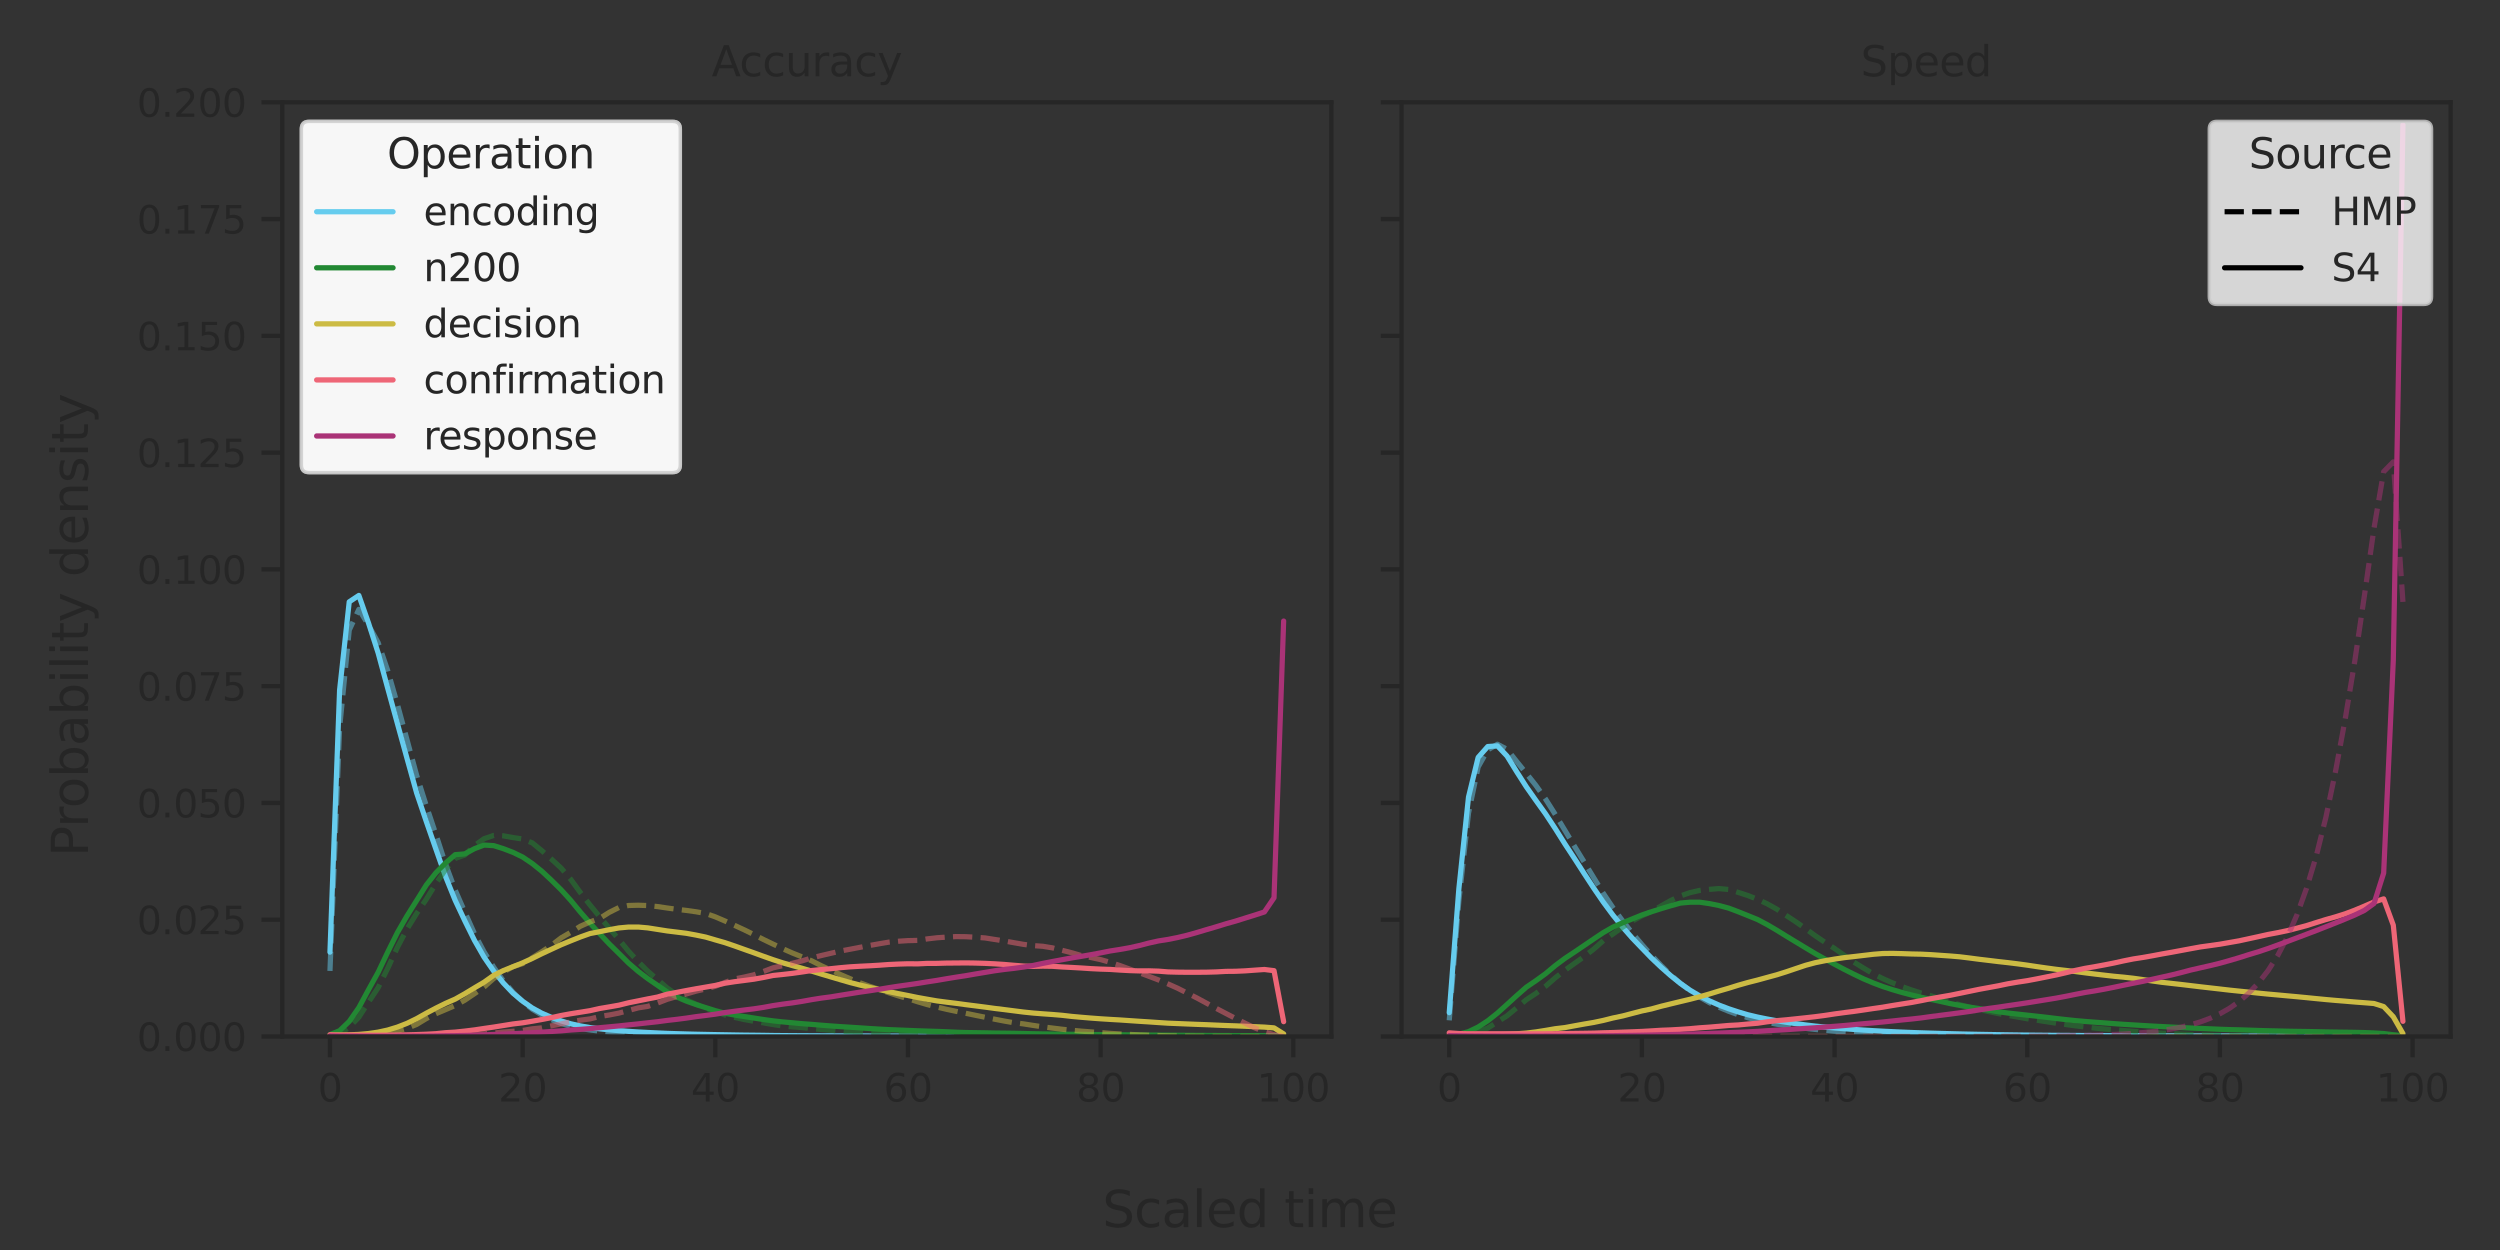<?xml version="1.0" encoding="utf-8" standalone="no"?>
<!DOCTYPE svg PUBLIC "-//W3C//DTD SVG 1.1//EN"
  "http://www.w3.org/Graphics/SVG/1.1/DTD/svg11.dtd">
<svg xmlns:xlink="http://www.w3.org/1999/xlink" width="576pt" height="288pt" viewBox="0 0 576 288" xmlns="http://www.w3.org/2000/svg" version="1.1">
 <rect x="0" y="0" width="576" height="288" fill="#333333" stroke="none"/>
 <defs>
  <style type="text/css">*{stroke-linejoin: round; stroke-linecap: butt}</style>
 </defs>
 <g id="figure_1">
  <g id="patch_1">
   <path d="M 0 288 
L 576 288 
L 576 0 
L 0 0 
L 0 288 
z
" style="fill: none"/>
  </g>
  <g id="axes_1">
   <g id="patch_2">
    <path d="M 65.036 238.804 
L 306.74 238.804 
L 306.74 23.568 
L 65.036 23.568 
L 65.036 238.804 
z
" style="fill: none"/>
   </g>
   <g id="matplotlib.axis_1">
    <g id="xtick_1">
     <g id="line2d_1">
      <defs>
       <path id="m35d15e88db" d="M 0 0 
L 0 4.8 
" style="stroke: #262626"/>
      </defs>
      <g>
       <use xlink:href="#m35d15e88db" x="76.023" y="238.804" style="fill: #262626; stroke: #262626"/>
      </g>
     </g>
     <g id="text_1">
      <!-- 0 -->
      <g style="fill: #262626" transform="translate(73.223 253.791) scale(0.088 -0.088)">
       <defs>
        <path id="DejaVuSans-30" d="M 2034 4250 
Q 1547 4250 1301 3770 
Q 1056 3291 1056 2328 
Q 1056 1369 1301 889 
Q 1547 409 2034 409 
Q 2525 409 2770 889 
Q 3016 1369 3016 2328 
Q 3016 3291 2770 3770 
Q 2525 4250 2034 4250 
z
M 2034 4750 
Q 2819 4750 3233 4129 
Q 3647 3509 3647 2328 
Q 3647 1150 3233 529 
Q 2819 -91 2034 -91 
Q 1250 -91 836 529 
Q 422 1150 422 2328 
Q 422 3509 836 4129 
Q 1250 4750 2034 4750 
z
" transform="scale(0.016)"/>
       </defs>
       <use xlink:href="#DejaVuSans-30"/>
      </g>
     </g>
    </g>
    <g id="xtick_2">
     <g id="line2d_2">
      <g>
       <use xlink:href="#m35d15e88db" x="120.413" y="238.804" style="fill: #262626; stroke: #262626"/>
      </g>
     </g>
     <g id="text_2">
      <!-- 20 -->
      <g style="fill: #262626" transform="translate(114.814 253.791) scale(0.088 -0.088)">
       <defs>
        <path id="DejaVuSans-32" d="M 1228 531 
L 3431 531 
L 3431 0 
L 469 0 
L 469 531 
Q 828 903 1448 1529 
Q 2069 2156 2228 2338 
Q 2531 2678 2651 2914 
Q 2772 3150 2772 3378 
Q 2772 3750 2511 3984 
Q 2250 4219 1831 4219 
Q 1534 4219 1204 4116 
Q 875 4013 500 3803 
L 500 4441 
Q 881 4594 1212 4672 
Q 1544 4750 1819 4750 
Q 2544 4750 2975 4387 
Q 3406 4025 3406 3419 
Q 3406 3131 3298 2873 
Q 3191 2616 2906 2266 
Q 2828 2175 2409 1742 
Q 1991 1309 1228 531 
z
" transform="scale(0.016)"/>
       </defs>
       <use xlink:href="#DejaVuSans-32"/>
       <use xlink:href="#DejaVuSans-30" x="63.623"/>
      </g>
     </g>
    </g>
    <g id="xtick_3">
     <g id="line2d_3">
      <g>
       <use xlink:href="#m35d15e88db" x="164.803" y="238.804" style="fill: #262626; stroke: #262626"/>
      </g>
     </g>
     <g id="text_3">
      <!-- 40 -->
      <g style="fill: #262626" transform="translate(159.204 253.791) scale(0.088 -0.088)">
       <defs>
        <path id="DejaVuSans-34" d="M 2419 4116 
L 825 1625 
L 2419 1625 
L 2419 4116 
z
M 2253 4666 
L 3047 4666 
L 3047 1625 
L 3713 1625 
L 3713 1100 
L 3047 1100 
L 3047 0 
L 2419 0 
L 2419 1100 
L 313 1100 
L 313 1709 
L 2253 4666 
z
" transform="scale(0.016)"/>
       </defs>
       <use xlink:href="#DejaVuSans-34"/>
       <use xlink:href="#DejaVuSans-30" x="63.623"/>
      </g>
     </g>
    </g>
    <g id="xtick_4">
     <g id="line2d_4">
      <g>
       <use xlink:href="#m35d15e88db" x="209.193" y="238.804" style="fill: #262626; stroke: #262626"/>
      </g>
     </g>
     <g id="text_4">
      <!-- 60 -->
      <g style="fill: #262626" transform="translate(203.594 253.791) scale(0.088 -0.088)">
       <defs>
        <path id="DejaVuSans-36" d="M 2113 2584 
Q 1688 2584 1439 2293 
Q 1191 2003 1191 1497 
Q 1191 994 1439 701 
Q 1688 409 2113 409 
Q 2538 409 2786 701 
Q 3034 994 3034 1497 
Q 3034 2003 2786 2293 
Q 2538 2584 2113 2584 
z
M 3366 4563 
L 3366 3988 
Q 3128 4100 2886 4159 
Q 2644 4219 2406 4219 
Q 1781 4219 1451 3797 
Q 1122 3375 1075 2522 
Q 1259 2794 1537 2939 
Q 1816 3084 2150 3084 
Q 2853 3084 3261 2657 
Q 3669 2231 3669 1497 
Q 3669 778 3244 343 
Q 2819 -91 2113 -91 
Q 1303 -91 875 529 
Q 447 1150 447 2328 
Q 447 3434 972 4092 
Q 1497 4750 2381 4750 
Q 2619 4750 2861 4703 
Q 3103 4656 3366 4563 
z
" transform="scale(0.016)"/>
       </defs>
       <use xlink:href="#DejaVuSans-36"/>
       <use xlink:href="#DejaVuSans-30" x="63.623"/>
      </g>
     </g>
    </g>
    <g id="xtick_5">
     <g id="line2d_5">
      <g>
       <use xlink:href="#m35d15e88db" x="253.583" y="238.804" style="fill: #262626; stroke: #262626"/>
      </g>
     </g>
     <g id="text_5">
      <!-- 80 -->
      <g style="fill: #262626" transform="translate(247.984 253.791) scale(0.088 -0.088)">
       <defs>
        <path id="DejaVuSans-38" d="M 2034 2216 
Q 1584 2216 1326 1975 
Q 1069 1734 1069 1313 
Q 1069 891 1326 650 
Q 1584 409 2034 409 
Q 2484 409 2743 651 
Q 3003 894 3003 1313 
Q 3003 1734 2745 1975 
Q 2488 2216 2034 2216 
z
M 1403 2484 
Q 997 2584 770 2862 
Q 544 3141 544 3541 
Q 544 4100 942 4425 
Q 1341 4750 2034 4750 
Q 2731 4750 3128 4425 
Q 3525 4100 3525 3541 
Q 3525 3141 3298 2862 
Q 3072 2584 2669 2484 
Q 3125 2378 3379 2068 
Q 3634 1759 3634 1313 
Q 3634 634 3220 271 
Q 2806 -91 2034 -91 
Q 1263 -91 848 271 
Q 434 634 434 1313 
Q 434 1759 690 2068 
Q 947 2378 1403 2484 
z
M 1172 3481 
Q 1172 3119 1398 2916 
Q 1625 2713 2034 2713 
Q 2441 2713 2670 2916 
Q 2900 3119 2900 3481 
Q 2900 3844 2670 4047 
Q 2441 4250 2034 4250 
Q 1625 4250 1398 4047 
Q 1172 3844 1172 3481 
z
" transform="scale(0.016)"/>
       </defs>
       <use xlink:href="#DejaVuSans-38"/>
       <use xlink:href="#DejaVuSans-30" x="63.623"/>
      </g>
     </g>
    </g>
    <g id="xtick_6">
     <g id="line2d_6">
      <g>
       <use xlink:href="#m35d15e88db" x="297.973" y="238.804" style="fill: #262626; stroke: #262626"/>
      </g>
     </g>
     <g id="text_6">
      <!-- 100 -->
      <g style="fill: #262626" transform="translate(289.574 253.791) scale(0.088 -0.088)">
       <defs>
        <path id="DejaVuSans-31" d="M 794 531 
L 1825 531 
L 1825 4091 
L 703 3866 
L 703 4441 
L 1819 4666 
L 2450 4666 
L 2450 531 
L 3481 531 
L 3481 0 
L 794 0 
L 794 531 
z
" transform="scale(0.016)"/>
       </defs>
       <use xlink:href="#DejaVuSans-31"/>
       <use xlink:href="#DejaVuSans-30" x="63.623"/>
       <use xlink:href="#DejaVuSans-30" x="127.246"/>
      </g>
     </g>
    </g>
   </g>
   <g id="matplotlib.axis_2">
    <g id="ytick_1">
     <g id="line2d_7">
      <defs>
       <path id="m606ad1dcc0" d="M 0 0 
L -4.8 0 
" style="stroke: #262626"/>
      </defs>
      <g>
       <use xlink:href="#m606ad1dcc0" x="65.036" y="238.804" style="fill: #262626; stroke: #262626"/>
      </g>
     </g>
     <g id="text_7">
      <!-- 0.000 -->
      <g style="fill: #262626" transform="translate(31.543 242.147) scale(0.088 -0.088)">
       <defs>
        <path id="DejaVuSans-2e" d="M 684 794 
L 1344 794 
L 1344 0 
L 684 0 
L 684 794 
z
" transform="scale(0.016)"/>
       </defs>
       <use xlink:href="#DejaVuSans-30"/>
       <use xlink:href="#DejaVuSans-2e" x="63.623"/>
       <use xlink:href="#DejaVuSans-30" x="95.41"/>
       <use xlink:href="#DejaVuSans-30" x="159.033"/>
       <use xlink:href="#DejaVuSans-30" x="222.656"/>
      </g>
     </g>
    </g>
    <g id="ytick_2">
     <g id="line2d_8">
      <g>
       <use xlink:href="#m606ad1dcc0" x="65.036" y="211.899" style="fill: #262626; stroke: #262626"/>
      </g>
     </g>
     <g id="text_8">
      <!-- 0.025 -->
      <g style="fill: #262626" transform="translate(31.543 215.243) scale(0.088 -0.088)">
       <defs>
        <path id="DejaVuSans-35" d="M 691 4666 
L 3169 4666 
L 3169 4134 
L 1269 4134 
L 1269 2991 
Q 1406 3038 1543 3061 
Q 1681 3084 1819 3084 
Q 2600 3084 3056 2656 
Q 3513 2228 3513 1497 
Q 3513 744 3044 326 
Q 2575 -91 1722 -91 
Q 1428 -91 1123 -41 
Q 819 9 494 109 
L 494 744 
Q 775 591 1075 516 
Q 1375 441 1709 441 
Q 2250 441 2565 725 
Q 2881 1009 2881 1497 
Q 2881 1984 2565 2268 
Q 2250 2553 1709 2553 
Q 1456 2553 1204 2497 
Q 953 2441 691 2322 
L 691 4666 
z
" transform="scale(0.016)"/>
       </defs>
       <use xlink:href="#DejaVuSans-30"/>
       <use xlink:href="#DejaVuSans-2e" x="63.623"/>
       <use xlink:href="#DejaVuSans-30" x="95.41"/>
       <use xlink:href="#DejaVuSans-32" x="159.033"/>
       <use xlink:href="#DejaVuSans-35" x="222.656"/>
      </g>
     </g>
    </g>
    <g id="ytick_3">
     <g id="line2d_9">
      <g>
       <use xlink:href="#m606ad1dcc0" x="65.036" y="184.995" style="fill: #262626; stroke: #262626"/>
      </g>
     </g>
     <g id="text_9">
      <!-- 0.050 -->
      <g style="fill: #262626" transform="translate(31.543 188.338) scale(0.088 -0.088)">
       <use xlink:href="#DejaVuSans-30"/>
       <use xlink:href="#DejaVuSans-2e" x="63.623"/>
       <use xlink:href="#DejaVuSans-30" x="95.41"/>
       <use xlink:href="#DejaVuSans-35" x="159.033"/>
       <use xlink:href="#DejaVuSans-30" x="222.656"/>
      </g>
     </g>
    </g>
    <g id="ytick_4">
     <g id="line2d_10">
      <g>
       <use xlink:href="#m606ad1dcc0" x="65.036" y="158.09" style="fill: #262626; stroke: #262626"/>
      </g>
     </g>
     <g id="text_10">
      <!-- 0.075 -->
      <g style="fill: #262626" transform="translate(31.543 161.434) scale(0.088 -0.088)">
       <defs>
        <path id="DejaVuSans-37" d="M 525 4666 
L 3525 4666 
L 3525 4397 
L 1831 0 
L 1172 0 
L 2766 4134 
L 525 4134 
L 525 4666 
z
" transform="scale(0.016)"/>
       </defs>
       <use xlink:href="#DejaVuSans-30"/>
       <use xlink:href="#DejaVuSans-2e" x="63.623"/>
       <use xlink:href="#DejaVuSans-30" x="95.41"/>
       <use xlink:href="#DejaVuSans-37" x="159.033"/>
       <use xlink:href="#DejaVuSans-35" x="222.656"/>
      </g>
     </g>
    </g>
    <g id="ytick_5">
     <g id="line2d_11">
      <g>
       <use xlink:href="#m606ad1dcc0" x="65.036" y="131.186" style="fill: #262626; stroke: #262626"/>
      </g>
     </g>
     <g id="text_11">
      <!-- 0.100 -->
      <g style="fill: #262626" transform="translate(31.543 134.529) scale(0.088 -0.088)">
       <use xlink:href="#DejaVuSans-30"/>
       <use xlink:href="#DejaVuSans-2e" x="63.623"/>
       <use xlink:href="#DejaVuSans-31" x="95.41"/>
       <use xlink:href="#DejaVuSans-30" x="159.033"/>
       <use xlink:href="#DejaVuSans-30" x="222.656"/>
      </g>
     </g>
    </g>
    <g id="ytick_6">
     <g id="line2d_12">
      <g>
       <use xlink:href="#m606ad1dcc0" x="65.036" y="104.281" style="fill: #262626; stroke: #262626"/>
      </g>
     </g>
     <g id="text_12">
      <!-- 0.125 -->
      <g style="fill: #262626" transform="translate(31.543 107.625) scale(0.088 -0.088)">
       <use xlink:href="#DejaVuSans-30"/>
       <use xlink:href="#DejaVuSans-2e" x="63.623"/>
       <use xlink:href="#DejaVuSans-31" x="95.41"/>
       <use xlink:href="#DejaVuSans-32" x="159.033"/>
       <use xlink:href="#DejaVuSans-35" x="222.656"/>
      </g>
     </g>
    </g>
    <g id="ytick_7">
     <g id="line2d_13">
      <g>
       <use xlink:href="#m606ad1dcc0" x="65.036" y="77.377" style="fill: #262626; stroke: #262626"/>
      </g>
     </g>
     <g id="text_13">
      <!-- 0.150 -->
      <g style="fill: #262626" transform="translate(31.543 80.72) scale(0.088 -0.088)">
       <use xlink:href="#DejaVuSans-30"/>
       <use xlink:href="#DejaVuSans-2e" x="63.623"/>
       <use xlink:href="#DejaVuSans-31" x="95.41"/>
       <use xlink:href="#DejaVuSans-35" x="159.033"/>
       <use xlink:href="#DejaVuSans-30" x="222.656"/>
      </g>
     </g>
    </g>
    <g id="ytick_8">
     <g id="line2d_14">
      <g>
       <use xlink:href="#m606ad1dcc0" x="65.036" y="50.472" style="fill: #262626; stroke: #262626"/>
      </g>
     </g>
     <g id="text_14">
      <!-- 0.175 -->
      <g style="fill: #262626" transform="translate(31.543 53.816) scale(0.088 -0.088)">
       <use xlink:href="#DejaVuSans-30"/>
       <use xlink:href="#DejaVuSans-2e" x="63.623"/>
       <use xlink:href="#DejaVuSans-31" x="95.41"/>
       <use xlink:href="#DejaVuSans-37" x="159.033"/>
       <use xlink:href="#DejaVuSans-35" x="222.656"/>
      </g>
     </g>
    </g>
    <g id="ytick_9">
     <g id="line2d_15">
      <g>
       <use xlink:href="#m606ad1dcc0" x="65.036" y="23.568" style="fill: #262626; stroke: #262626"/>
      </g>
     </g>
     <g id="text_15">
      <!-- 0.200 -->
      <g style="fill: #262626" transform="translate(31.543 26.911) scale(0.088 -0.088)">
       <use xlink:href="#DejaVuSans-30"/>
       <use xlink:href="#DejaVuSans-2e" x="63.623"/>
       <use xlink:href="#DejaVuSans-32" x="95.41"/>
       <use xlink:href="#DejaVuSans-30" x="159.033"/>
       <use xlink:href="#DejaVuSans-30" x="222.656"/>
      </g>
     </g>
    </g>
   </g>
   <g id="PolyCollection_1"/>
   <g id="PolyCollection_2"/>
   <g id="PolyCollection_3"/>
   <g id="PolyCollection_4"/>
   <g id="PolyCollection_5"/>
   <g id="PolyCollection_6"/>
   <g id="PolyCollection_7"/>
   <g id="PolyCollection_8"/>
   <g id="PolyCollection_9"/>
   <g id="PolyCollection_10"/>
   <g id="line2d_16">
    <path d="M 76.023 223.706 
L 78.242 167.789 
L 80.462 145.177 
L 82.681 140.396 
L 84.901 144.018 
L 87.12 148.055 
L 89.34 154.541 
L 91.559 162.276 
L 93.779 170.459 
L 95.998 178.64 
L 98.218 185.641 
L 100.437 192.273 
L 102.657 199.114 
L 104.876 205.071 
L 107.096 210.15 
L 109.315 215.099 
L 111.535 219.322 
L 113.754 222.855 
L 115.974 225.999 
L 118.193 228.604 
L 120.413 230.759 
L 122.632 232.523 
L 124.852 233.866 
L 127.071 234.937 
L 129.291 235.799 
L 131.51 236.485 
L 133.73 236.964 
L 135.949 237.302 
L 138.169 237.58 
L 140.388 237.803 
L 142.608 237.968 
L 144.827 238.103 
L 147.047 238.206 
L 149.266 238.287 
L 151.486 238.368 
L 153.705 238.453 
L 155.925 238.502 
L 158.144 238.552 
L 160.364 238.601 
L 162.583 238.631 
L 164.803 238.655 
L 167.022 238.68 
L 169.242 238.706 
L 171.461 238.719 
L 173.681 238.716 
L 175.9 238.732 
L 178.12 238.753 
L 180.339 238.766 
L 182.559 238.775 
L 184.778 238.782 
L 186.998 238.786 
L 189.217 238.786 
L 191.437 238.786 
L 193.656 238.786 
L 195.876 238.788 
L 198.095 238.792 
L 200.315 238.797 
L 202.534 238.8 
L 204.754 238.8 
L 206.973 238.797 
L 209.193 238.796 
L 211.412 238.802 
L 213.632 238.803 
L 215.851 238.803 
L 218.071 238.804 
L 220.29 238.804 
L 222.51 238.804 
L 224.729 238.804 
L 226.949 238.804 
L 229.168 238.804 
L 231.388 238.804 
L 233.607 238.804 
L 235.827 238.804 
L 238.046 238.804 
L 240.266 238.804 
L 242.485 238.804 
L 244.705 238.804 
L 246.924 238.804 
L 249.144 238.804 
L 251.363 238.804 
L 253.583 238.804 
L 255.802 238.804 
L 258.022 238.804 
L 260.241 238.804 
L 262.461 238.804 
L 264.68 238.804 
L 266.9 238.804 
L 269.119 238.804 
L 271.339 238.804 
L 273.558 238.804 
L 275.778 238.804 
L 277.997 238.804 
L 280.217 238.804 
L 282.436 238.804 
L 284.656 238.804 
L 286.875 238.804 
L 289.095 238.804 
L 291.314 238.804 
L 293.534 238.804 
L 295.753 238.804 
" clip-path="url(#p1f3eb76572)" style="fill: none; stroke-dasharray: 4.44,1.92; stroke-dashoffset: 0; stroke: #66ccee; stroke-opacity: 0.5; stroke-width: 1.2"/>
   </g>
   <g id="line2d_17">
    <path d="M 76.023 219.372 
L 78.242 159.002 
L 80.462 138.663 
L 82.681 137.189 
L 84.901 143.533 
L 87.12 150.436 
L 89.34 158.627 
L 91.559 166.693 
L 93.779 174.753 
L 95.998 182.712 
L 98.218 189.276 
L 100.437 195.662 
L 102.657 201.966 
L 104.876 207.444 
L 107.096 212.166 
L 109.315 216.652 
L 111.535 220.539 
L 113.754 223.757 
L 115.974 226.485 
L 118.193 228.824 
L 120.413 230.681 
L 122.632 232.243 
L 124.852 233.452 
L 127.071 234.401 
L 129.291 235.226 
L 131.51 235.881 
L 133.73 236.375 
L 135.949 236.758 
L 138.169 237.044 
L 140.388 237.274 
L 142.608 237.459 
L 144.827 237.627 
L 147.047 237.768 
L 149.266 237.884 
L 151.486 237.991 
L 153.705 238.091 
L 155.925 238.161 
L 158.144 238.228 
L 160.364 238.286 
L 162.583 238.333 
L 164.803 238.377 
L 167.022 238.415 
L 169.242 238.456 
L 171.461 238.492 
L 173.681 238.515 
L 175.9 238.543 
L 178.12 238.579 
L 180.339 238.602 
L 182.559 238.62 
L 184.778 238.634 
L 186.998 238.646 
L 189.217 238.658 
L 191.437 238.67 
L 193.656 238.678 
L 195.876 238.685 
L 198.095 238.694 
L 200.315 238.703 
L 202.534 238.709 
L 204.754 238.715 
L 206.973 238.719 
L 209.193 238.723 
L 211.412 238.728 
L 213.632 238.731 
L 215.851 238.732 
L 218.071 238.733 
L 220.29 238.734 
L 222.51 238.734 
L 224.729 238.736 
L 226.949 238.738 
L 229.168 238.739 
L 231.388 238.739 
L 233.607 238.741 
L 235.827 238.741 
L 238.046 238.742 
L 240.266 238.741 
L 242.485 238.741 
L 244.705 238.741 
L 246.924 238.741 
L 249.144 238.741 
L 251.363 238.741 
L 253.583 238.74 
L 255.802 238.74 
L 258.022 238.739 
L 260.241 238.739 
L 262.461 238.738 
L 264.68 238.737 
L 266.9 238.735 
L 269.119 238.735 
L 271.339 238.734 
L 273.558 238.732 
L 275.778 238.73 
L 277.997 238.729 
L 280.217 238.727 
L 282.436 238.725 
L 284.656 238.724 
L 286.875 238.723 
L 289.095 238.719 
L 291.314 238.717 
L 293.534 238.713 
L 295.753 238.584 
" clip-path="url(#p1f3eb76572)" style="fill: none; stroke: #66ccee; stroke-width: 1.2; stroke-linecap: round"/>
   </g>
   <g id="line2d_18">
    <path d="M 76.023 238.798 
L 78.242 238.273 
L 80.462 236.679 
L 82.681 234.366 
L 84.901 230.912 
L 87.12 227.569 
L 89.34 223.07 
L 91.559 218.273 
L 93.779 214.046 
L 95.998 210.46 
L 98.218 207.185 
L 100.437 203.602 
L 102.657 200.348 
L 104.876 197.785 
L 107.096 196.992 
L 109.315 194.827 
L 111.535 193.241 
L 113.754 192.484 
L 115.974 192.577 
L 118.193 192.974 
L 120.413 193.306 
L 122.632 194.196 
L 124.852 196.011 
L 127.071 197.963 
L 129.291 200.012 
L 131.51 202.613 
L 133.73 205.668 
L 135.949 208.519 
L 138.169 211.228 
L 140.388 213.875 
L 142.608 216.465 
L 144.827 219.176 
L 147.047 221.576 
L 149.266 223.78 
L 151.486 225.69 
L 153.705 227.613 
L 155.925 229.166 
L 158.144 230.368 
L 160.364 231.372 
L 162.583 232.286 
L 164.803 233.122 
L 167.022 233.862 
L 169.242 234.401 
L 171.461 234.901 
L 173.681 235.296 
L 175.9 235.666 
L 178.12 236.059 
L 180.339 236.379 
L 182.559 236.587 
L 184.778 236.753 
L 186.998 236.987 
L 189.217 237.188 
L 191.437 237.37 
L 193.656 237.571 
L 195.876 237.73 
L 198.095 237.826 
L 200.315 237.954 
L 202.534 238.051 
L 204.754 238.137 
L 206.973 238.194 
L 209.193 238.269 
L 211.412 238.34 
L 213.632 238.416 
L 215.851 238.498 
L 218.071 238.553 
L 220.29 238.588 
L 222.51 238.61 
L 224.729 238.625 
L 226.949 238.655 
L 229.168 238.679 
L 231.388 238.629 
L 233.607 238.726 
L 235.827 238.747 
L 238.046 238.761 
L 240.266 238.771 
L 242.485 238.776 
L 244.705 238.782 
L 246.924 238.788 
L 249.144 238.79 
L 251.363 238.791 
L 253.583 238.792 
L 255.802 238.795 
L 258.022 238.799 
L 260.241 238.802 
L 262.461 238.803 
L 264.68 238.803 
L 266.9 238.803 
L 269.119 238.804 
L 271.339 238.804 
L 273.558 238.804 
L 275.778 238.804 
L 277.997 238.804 
L 280.217 238.804 
L 282.436 238.804 
L 284.656 238.804 
L 286.875 238.804 
L 289.095 238.804 
L 291.314 238.804 
L 293.534 238.804 
L 295.753 238.804 
" clip-path="url(#p1f3eb76572)" style="fill: none; stroke-dasharray: 4.44,1.92; stroke-dashoffset: 0; stroke: #228833; stroke-opacity: 0.5; stroke-width: 1.2"/>
   </g>
   <g id="line2d_19">
    <path d="M 76.023 238.377 
L 78.242 237.475 
L 80.462 235.339 
L 82.681 232.149 
L 84.901 228.033 
L 87.12 224.019 
L 89.34 219.344 
L 91.559 214.871 
L 93.779 211.017 
L 95.998 207.476 
L 98.218 203.908 
L 100.437 201.091 
L 102.657 198.84 
L 104.876 196.916 
L 107.096 196.737 
L 109.315 195.538 
L 111.535 194.704 
L 113.754 194.835 
L 115.974 195.534 
L 118.193 196.384 
L 120.413 197.46 
L 122.632 198.958 
L 124.852 200.743 
L 127.071 202.822 
L 129.291 205.018 
L 131.51 207.458 
L 133.73 210.159 
L 135.949 212.696 
L 138.169 215.145 
L 140.388 217.494 
L 142.608 219.677 
L 144.827 221.894 
L 147.047 223.811 
L 149.266 225.493 
L 151.486 227.018 
L 153.705 228.526 
L 155.925 229.716 
L 158.144 230.659 
L 160.364 231.443 
L 162.583 232.154 
L 164.803 232.85 
L 167.022 233.449 
L 169.242 233.866 
L 171.461 234.21 
L 173.681 234.55 
L 175.9 234.896 
L 178.12 235.208 
L 180.339 235.447 
L 182.559 235.644 
L 184.778 235.853 
L 186.998 236.017 
L 189.217 236.204 
L 191.437 236.378 
L 193.656 236.536 
L 195.876 236.672 
L 198.095 236.817 
L 200.315 236.968 
L 202.534 237.103 
L 204.754 237.223 
L 206.973 237.312 
L 209.193 237.402 
L 211.412 237.493 
L 213.632 237.564 
L 215.851 237.632 
L 218.071 237.717 
L 220.29 237.819 
L 222.51 237.896 
L 224.729 237.929 
L 226.949 237.967 
L 229.168 238.014 
L 231.388 238.037 
L 233.607 238.068 
L 235.827 238.117 
L 238.046 238.171 
L 240.266 238.215 
L 242.485 238.239 
L 244.705 238.272 
L 246.924 238.299 
L 249.144 238.319 
L 251.363 238.345 
L 253.583 238.367 
L 255.802 238.385 
L 258.022 238.409 
L 260.241 238.435 
L 262.461 238.459 
L 264.68 238.478 
L 266.9 238.489 
L 269.119 238.501 
L 271.339 238.522 
L 273.558 238.539 
L 275.778 238.554 
L 277.997 238.567 
L 280.217 238.58 
L 282.436 238.592 
L 284.656 238.601 
L 286.875 238.605 
L 289.095 238.611 
L 291.314 238.623 
L 293.534 238.634 
L 295.753 238.623 
" clip-path="url(#p1f3eb76572)" style="fill: none; stroke: #228833; stroke-width: 1.2; stroke-linecap: round"/>
   </g>
   <g id="line2d_20">
    <path d="M 76.023 238.804 
L 78.242 238.803 
L 80.462 238.789 
L 82.681 238.744 
L 84.901 238.649 
L 87.12 238.446 
L 89.34 238.082 
L 91.559 237.586 
L 93.779 236.947 
L 95.998 236.028 
L 98.218 234.68 
L 100.437 233.556 
L 102.657 232.623 
L 104.876 231.665 
L 107.096 230.445 
L 109.315 228.946 
L 111.535 227.403 
L 113.754 225.44 
L 115.974 223.964 
L 118.193 222.727 
L 120.413 222.02 
L 122.632 220.675 
L 124.852 219.263 
L 127.071 217.785 
L 129.291 216.081 
L 131.51 214.798 
L 133.73 213.406 
L 135.949 212.408 
L 138.169 211.601 
L 140.388 210.203 
L 142.608 209.091 
L 144.827 208.625 
L 147.047 208.563 
L 149.266 208.644 
L 151.486 208.875 
L 153.705 209.203 
L 155.925 209.504 
L 158.144 209.761 
L 160.364 210.074 
L 162.583 210.456 
L 164.803 211.243 
L 167.022 212.193 
L 169.242 213.205 
L 171.461 214.229 
L 173.681 215.324 
L 175.9 216.461 
L 178.12 217.527 
L 180.339 218.59 
L 182.559 219.568 
L 184.778 220.456 
L 186.998 221.371 
L 189.217 222.495 
L 191.437 223.514 
L 193.656 224.547 
L 195.876 225.496 
L 198.095 226.417 
L 200.315 227.227 
L 202.534 227.948 
L 204.754 228.723 
L 206.973 229.447 
L 209.193 230.085 
L 211.412 230.804 
L 213.632 231.455 
L 215.851 232.016 
L 218.071 232.54 
L 220.29 233.01 
L 222.51 233.459 
L 224.729 233.921 
L 226.949 234.373 
L 229.168 234.824 
L 231.388 235.254 
L 233.607 235.635 
L 235.827 235.905 
L 238.046 236.254 
L 240.266 236.587 
L 242.485 236.866 
L 244.705 237.135 
L 246.924 237.376 
L 249.144 237.576 
L 251.363 237.745 
L 253.583 237.922 
L 255.802 238.093 
L 258.022 238.222 
L 260.241 238.327 
L 262.461 238.42 
L 264.68 238.504 
L 266.9 238.582 
L 269.119 238.646 
L 271.339 238.691 
L 273.558 238.728 
L 275.778 238.754 
L 277.997 238.772 
L 280.217 238.785 
L 282.436 238.793 
L 284.656 238.799 
L 286.875 238.802 
L 289.095 238.803 
L 291.314 238.804 
L 293.534 238.804 
L 295.753 238.804 
" clip-path="url(#p1f3eb76572)" style="fill: none; stroke-dasharray: 4.44,1.92; stroke-dashoffset: 0; stroke: #ccbb44; stroke-opacity: 0.5; stroke-width: 1.2"/>
   </g>
   <g id="line2d_21">
    <path d="M 76.023 238.488 
L 78.242 238.466 
L 80.462 238.425 
L 82.681 238.327 
L 84.901 238.129 
L 87.12 237.803 
L 89.34 237.317 
L 91.559 236.641 
L 93.779 235.774 
L 95.998 234.693 
L 98.218 233.444 
L 100.437 232.271 
L 102.657 231.173 
L 104.876 230.196 
L 107.096 228.949 
L 109.315 227.603 
L 111.535 226.291 
L 113.754 224.713 
L 115.974 223.616 
L 118.193 222.728 
L 120.413 221.842 
L 122.632 220.824 
L 124.852 219.728 
L 127.071 218.697 
L 129.291 217.672 
L 131.51 216.761 
L 133.73 215.876 
L 135.949 215.087 
L 138.169 214.66 
L 140.388 214.201 
L 142.608 213.795 
L 144.827 213.592 
L 147.047 213.59 
L 149.266 213.787 
L 151.486 214.136 
L 153.705 214.485 
L 155.925 214.757 
L 158.144 215.034 
L 160.364 215.439 
L 162.583 215.902 
L 164.803 216.553 
L 167.022 217.187 
L 169.242 217.943 
L 171.461 218.734 
L 173.681 219.523 
L 175.9 220.331 
L 178.12 221.115 
L 180.339 221.839 
L 182.559 222.468 
L 184.778 223.083 
L 186.998 223.739 
L 189.217 224.423 
L 191.437 225.083 
L 193.656 225.737 
L 195.876 226.379 
L 198.095 226.948 
L 200.315 227.486 
L 202.534 227.996 
L 204.754 228.47 
L 206.973 228.93 
L 209.193 229.366 
L 211.412 229.822 
L 213.632 230.221 
L 215.851 230.606 
L 218.071 230.899 
L 220.29 231.171 
L 222.51 231.47 
L 224.729 231.752 
L 226.949 232.037 
L 229.168 232.341 
L 231.388 232.612 
L 233.607 232.895 
L 235.827 233.178 
L 238.046 233.408 
L 240.266 233.583 
L 242.485 233.74 
L 244.705 233.926 
L 246.924 234.181 
L 249.144 234.381 
L 251.363 234.566 
L 253.583 234.731 
L 255.802 234.871 
L 258.022 234.998 
L 260.241 235.151 
L 262.461 235.303 
L 264.68 235.442 
L 266.9 235.596 
L 269.119 235.741 
L 271.339 235.83 
L 273.558 235.923 
L 275.778 236.012 
L 277.997 236.091 
L 280.217 236.188 
L 282.436 236.28 
L 284.656 236.358 
L 286.875 236.448 
L 289.095 236.547 
L 291.314 236.645 
L 293.534 236.82 
L 295.753 238.208 
" clip-path="url(#p1f3eb76572)" style="fill: none; stroke: #ccbb44; stroke-width: 1.2; stroke-linecap: round"/>
   </g>
   <g id="line2d_22">
    <path d="M 76.023 238.804 
L 78.242 238.804 
L 80.462 238.804 
L 82.681 238.804 
L 84.901 238.804 
L 87.12 238.803 
L 89.34 238.801 
L 91.559 238.796 
L 93.779 238.79 
L 95.998 238.777 
L 98.218 238.758 
L 100.437 238.705 
L 102.657 238.605 
L 104.876 238.589 
L 107.096 238.495 
L 109.315 238.388 
L 111.535 238.2 
L 113.754 238.014 
L 115.974 237.787 
L 118.193 237.611 
L 120.413 237.419 
L 122.632 237.039 
L 124.852 236.822 
L 127.071 236.352 
L 129.291 235.901 
L 131.51 235.423 
L 133.73 235.047 
L 135.949 234.754 
L 138.169 234.213 
L 140.388 233.851 
L 142.608 233.416 
L 144.827 232.817 
L 147.047 232.211 
L 149.266 231.863 
L 151.486 231.107 
L 153.705 230.247 
L 155.925 229.611 
L 158.144 229.007 
L 160.364 228.367 
L 162.583 227.853 
L 164.803 227.239 
L 167.022 226.357 
L 169.242 225.545 
L 171.461 225.119 
L 173.681 224.601 
L 175.9 223.831 
L 178.12 222.987 
L 180.339 222.481 
L 182.559 221.942 
L 184.778 221.39 
L 186.998 220.714 
L 189.217 220.156 
L 191.437 219.639 
L 193.656 219.114 
L 195.876 218.702 
L 198.095 218.273 
L 200.315 217.846 
L 202.534 217.45 
L 204.754 217.074 
L 206.973 216.862 
L 209.193 216.719 
L 211.412 216.669 
L 213.632 216.32 
L 215.851 216.064 
L 218.071 215.907 
L 220.29 215.789 
L 222.51 215.818 
L 224.729 215.936 
L 226.949 216.101 
L 229.168 216.451 
L 231.388 216.793 
L 233.607 217.197 
L 235.827 217.584 
L 238.046 217.87 
L 240.266 218.023 
L 242.485 218.39 
L 244.705 218.949 
L 246.924 219.514 
L 249.144 220.16 
L 251.363 220.614 
L 253.583 221.094 
L 255.802 221.728 
L 258.022 222.461 
L 260.241 223.266 
L 262.461 224.098 
L 264.68 224.93 
L 266.9 225.77 
L 269.119 226.702 
L 271.339 227.695 
L 273.558 228.819 
L 275.778 229.939 
L 277.997 231.14 
L 280.217 232.331 
L 282.436 233.493 
L 284.656 234.638 
L 286.875 235.748 
L 289.095 236.815 
L 291.314 237.726 
L 293.534 238.398 
L 295.753 238.779 
" clip-path="url(#p1f3eb76572)" style="fill: none; stroke-dasharray: 4.44,1.92; stroke-dashoffset: 0; stroke: #ee6677; stroke-opacity: 0.5; stroke-width: 1.2"/>
   </g>
   <g id="line2d_23">
    <path d="M 76.023 238.41 
L 78.242 238.495 
L 80.462 238.482 
L 82.681 238.498 
L 84.901 238.509 
L 87.12 238.51 
L 89.34 238.494 
L 91.559 238.466 
L 93.779 238.428 
L 95.998 238.366 
L 98.218 238.281 
L 100.437 238.161 
L 102.657 237.929 
L 104.876 237.797 
L 107.096 237.564 
L 109.315 237.289 
L 111.535 236.955 
L 113.754 236.633 
L 115.974 236.279 
L 118.193 235.921 
L 120.413 235.655 
L 122.632 235.289 
L 124.852 234.889 
L 127.071 234.46 
L 129.291 233.968 
L 131.51 233.562 
L 133.73 233.212 
L 135.949 232.855 
L 138.169 232.356 
L 140.388 231.98 
L 142.608 231.591 
L 144.827 231.039 
L 147.047 230.596 
L 149.266 230.144 
L 151.486 229.718 
L 153.705 229.061 
L 155.925 228.647 
L 158.144 228.215 
L 160.364 227.811 
L 162.583 227.429 
L 164.803 227.045 
L 167.022 226.534 
L 169.242 226.186 
L 171.461 225.901 
L 173.681 225.608 
L 175.9 225.21 
L 178.12 224.75 
L 180.339 224.518 
L 182.559 224.262 
L 184.778 223.951 
L 186.998 223.612 
L 189.217 223.393 
L 191.437 223.185 
L 193.656 222.952 
L 195.876 222.757 
L 198.095 222.628 
L 200.315 222.52 
L 202.534 222.388 
L 204.754 222.226 
L 206.973 222.124 
L 209.193 222.055 
L 211.412 222.077 
L 213.632 221.967 
L 215.851 221.961 
L 218.071 221.894 
L 220.29 221.876 
L 222.51 221.854 
L 224.729 221.889 
L 226.949 221.958 
L 229.168 222.064 
L 231.388 222.21 
L 233.607 222.402 
L 235.827 222.575 
L 238.046 222.661 
L 240.266 222.6 
L 242.485 222.634 
L 244.705 222.786 
L 246.924 222.9 
L 249.144 223.027 
L 251.363 223.175 
L 253.583 223.284 
L 255.802 223.357 
L 258.022 223.504 
L 260.241 223.626 
L 262.461 223.696 
L 264.68 223.681 
L 266.9 223.752 
L 269.119 223.928 
L 271.339 223.987 
L 273.558 224.012 
L 275.778 224.01 
L 277.997 223.991 
L 280.217 223.929 
L 282.436 223.807 
L 284.656 223.784 
L 286.875 223.686 
L 289.095 223.524 
L 291.314 223.37 
L 293.534 223.642 
L 295.753 235.391 
" clip-path="url(#p1f3eb76572)" style="fill: none; stroke: #ee6677; stroke-width: 1.2; stroke-linecap: round"/>
   </g>
   <g id="line2d_24"/>
   <g id="line2d_25">
    <path d="M 76.023 238.684 
L 78.242 238.725 
L 80.462 238.737 
L 82.681 238.751 
L 84.901 238.756 
L 87.12 238.757 
L 89.34 238.754 
L 91.559 238.749 
L 93.779 238.741 
L 95.998 238.728 
L 98.218 238.709 
L 100.437 238.684 
L 102.657 238.639 
L 104.876 238.613 
L 107.096 238.568 
L 109.315 238.505 
L 111.535 238.431 
L 113.754 238.341 
L 115.974 238.245 
L 118.193 238.156 
L 120.413 238.055 
L 122.632 237.952 
L 124.852 237.807 
L 127.071 237.647 
L 129.291 237.506 
L 131.51 237.308 
L 133.73 237.163 
L 135.949 236.997 
L 138.169 236.783 
L 140.388 236.578 
L 142.608 236.371 
L 144.827 236.128 
L 147.047 235.901 
L 149.266 235.651 
L 151.486 235.408 
L 153.705 235.107 
L 155.925 234.854 
L 158.144 234.567 
L 160.364 234.237 
L 162.583 233.959 
L 164.803 233.665 
L 167.022 233.294 
L 169.242 232.994 
L 171.461 232.708 
L 173.681 232.434 
L 175.9 232.099 
L 178.12 231.691 
L 180.339 231.355 
L 182.559 231.066 
L 184.778 230.718 
L 186.998 230.317 
L 189.217 229.964 
L 191.437 229.674 
L 193.656 229.307 
L 195.876 228.951 
L 198.095 228.594 
L 200.315 228.279 
L 202.534 227.934 
L 204.754 227.563 
L 206.973 227.22 
L 209.193 226.908 
L 211.412 226.583 
L 213.632 226.22 
L 215.851 225.881 
L 218.071 225.499 
L 220.29 225.137 
L 222.51 224.797 
L 224.729 224.409 
L 226.949 224.041 
L 229.168 223.665 
L 231.388 223.362 
L 233.607 223.11 
L 235.827 222.805 
L 238.046 222.44 
L 240.266 221.963 
L 242.485 221.531 
L 244.705 221.117 
L 246.924 220.706 
L 249.144 220.341 
L 251.363 219.955 
L 253.583 219.544 
L 255.802 219.1 
L 258.022 218.755 
L 260.241 218.358 
L 262.461 217.864 
L 264.68 217.286 
L 266.9 216.793 
L 269.119 216.442 
L 271.339 216.001 
L 273.558 215.47 
L 275.778 214.845 
L 277.997 214.18 
L 280.217 213.533 
L 282.436 212.847 
L 284.656 212.225 
L 286.875 211.529 
L 289.095 210.839 
L 291.314 210.119 
L 293.534 206.85 
L 295.753 143.091 
" clip-path="url(#p1f3eb76572)" style="fill: none; stroke: #aa3377; stroke-width: 1.2; stroke-linecap: round"/>
   </g>
   <g id="patch_3">
    <path d="M 65.036 238.804 
L 65.036 23.568 
" style="fill: none; stroke: #262626; stroke-linejoin: miter; stroke-linecap: square"/>
   </g>
   <g id="patch_4">
    <path d="M 306.74 238.804 
L 306.74 23.568 
" style="fill: none; stroke: #262626; stroke-linejoin: miter; stroke-linecap: square"/>
   </g>
   <g id="patch_5">
    <path d="M 65.036 238.804 
L 306.74 238.804 
" style="fill: none; stroke: #262626; stroke-linejoin: miter; stroke-linecap: square"/>
   </g>
   <g id="patch_6">
    <path d="M 65.036 23.568 
L 306.74 23.568 
" style="fill: none; stroke: #262626; stroke-linejoin: miter; stroke-linecap: square"/>
   </g>
   <g id="text_16">
    <!-- Accuracy -->
    <g style="fill: #262626" transform="translate(163.973 17.568) scale(0.096 -0.096)">
     <defs>
      <path id="DejaVuSans-41" d="M 2188 4044 
L 1331 1722 
L 3047 1722 
L 2188 4044 
z
M 1831 4666 
L 2547 4666 
L 4325 0 
L 3669 0 
L 3244 1197 
L 1141 1197 
L 716 0 
L 50 0 
L 1831 4666 
z
" transform="scale(0.016)"/>
      <path id="DejaVuSans-63" d="M 3122 3366 
L 3122 2828 
Q 2878 2963 2633 3030 
Q 2388 3097 2138 3097 
Q 1578 3097 1268 2742 
Q 959 2388 959 1747 
Q 959 1106 1268 751 
Q 1578 397 2138 397 
Q 2388 397 2633 464 
Q 2878 531 3122 666 
L 3122 134 
Q 2881 22 2623 -34 
Q 2366 -91 2075 -91 
Q 1284 -91 818 406 
Q 353 903 353 1747 
Q 353 2603 823 3093 
Q 1294 3584 2113 3584 
Q 2378 3584 2631 3529 
Q 2884 3475 3122 3366 
z
" transform="scale(0.016)"/>
      <path id="DejaVuSans-75" d="M 544 1381 
L 544 3500 
L 1119 3500 
L 1119 1403 
Q 1119 906 1312 657 
Q 1506 409 1894 409 
Q 2359 409 2629 706 
Q 2900 1003 2900 1516 
L 2900 3500 
L 3475 3500 
L 3475 0 
L 2900 0 
L 2900 538 
Q 2691 219 2414 64 
Q 2138 -91 1772 -91 
Q 1169 -91 856 284 
Q 544 659 544 1381 
z
M 1991 3584 
L 1991 3584 
z
" transform="scale(0.016)"/>
      <path id="DejaVuSans-72" d="M 2631 2963 
Q 2534 3019 2420 3045 
Q 2306 3072 2169 3072 
Q 1681 3072 1420 2755 
Q 1159 2438 1159 1844 
L 1159 0 
L 581 0 
L 581 3500 
L 1159 3500 
L 1159 2956 
Q 1341 3275 1631 3429 
Q 1922 3584 2338 3584 
Q 2397 3584 2469 3576 
Q 2541 3569 2628 3553 
L 2631 2963 
z
" transform="scale(0.016)"/>
      <path id="DejaVuSans-61" d="M 2194 1759 
Q 1497 1759 1228 1600 
Q 959 1441 959 1056 
Q 959 750 1161 570 
Q 1363 391 1709 391 
Q 2188 391 2477 730 
Q 2766 1069 2766 1631 
L 2766 1759 
L 2194 1759 
z
M 3341 1997 
L 3341 0 
L 2766 0 
L 2766 531 
Q 2569 213 2275 61 
Q 1981 -91 1556 -91 
Q 1019 -91 701 211 
Q 384 513 384 1019 
Q 384 1609 779 1909 
Q 1175 2209 1959 2209 
L 2766 2209 
L 2766 2266 
Q 2766 2663 2505 2880 
Q 2244 3097 1772 3097 
Q 1472 3097 1187 3025 
Q 903 2953 641 2809 
L 641 3341 
Q 956 3463 1253 3523 
Q 1550 3584 1831 3584 
Q 2591 3584 2966 3190 
Q 3341 2797 3341 1997 
z
" transform="scale(0.016)"/>
      <path id="DejaVuSans-79" d="M 2059 -325 
Q 1816 -950 1584 -1140 
Q 1353 -1331 966 -1331 
L 506 -1331 
L 506 -850 
L 844 -850 
Q 1081 -850 1212 -737 
Q 1344 -625 1503 -206 
L 1606 56 
L 191 3500 
L 800 3500 
L 1894 763 
L 2988 3500 
L 3597 3500 
L 2059 -325 
z
" transform="scale(0.016)"/>
     </defs>
     <use xlink:href="#DejaVuSans-41"/>
     <use xlink:href="#DejaVuSans-63" x="66.658"/>
     <use xlink:href="#DejaVuSans-63" x="121.639"/>
     <use xlink:href="#DejaVuSans-75" x="176.619"/>
     <use xlink:href="#DejaVuSans-72" x="239.998"/>
     <use xlink:href="#DejaVuSans-61" x="281.111"/>
     <use xlink:href="#DejaVuSans-63" x="342.391"/>
     <use xlink:href="#DejaVuSans-79" x="397.371"/>
    </g>
   </g>
   <g id="legend_1">
    <g id="patch_7">
     <path d="M 71.196 108.883 
L 154.983 108.883 
Q 156.743 108.883 156.743 107.123 
L 156.743 29.728 
Q 156.743 27.968 154.983 27.968 
L 71.196 27.968 
Q 69.436 27.968 69.436 29.728 
L 69.436 107.123 
Q 69.436 108.883 71.196 108.883 
z
" style="fill: #ffffff; opacity: 0.8; stroke: #cccccc; stroke-width: 0.8; stroke-linejoin: miter"/>
    </g>
    <g id="text_17">
     <!-- Operation -->
     <g style="fill: #262626" transform="translate(89.201 38.782) scale(0.096 -0.096)">
      <defs>
       <path id="DejaVuSans-4f" d="M 2522 4238 
Q 1834 4238 1429 3725 
Q 1025 3213 1025 2328 
Q 1025 1447 1429 934 
Q 1834 422 2522 422 
Q 3209 422 3611 934 
Q 4013 1447 4013 2328 
Q 4013 3213 3611 3725 
Q 3209 4238 2522 4238 
z
M 2522 4750 
Q 3503 4750 4090 4092 
Q 4678 3434 4678 2328 
Q 4678 1225 4090 567 
Q 3503 -91 2522 -91 
Q 1538 -91 948 565 
Q 359 1222 359 2328 
Q 359 3434 948 4092 
Q 1538 4750 2522 4750 
z
" transform="scale(0.016)"/>
       <path id="DejaVuSans-70" d="M 1159 525 
L 1159 -1331 
L 581 -1331 
L 581 3500 
L 1159 3500 
L 1159 2969 
Q 1341 3281 1617 3432 
Q 1894 3584 2278 3584 
Q 2916 3584 3314 3078 
Q 3713 2572 3713 1747 
Q 3713 922 3314 415 
Q 2916 -91 2278 -91 
Q 1894 -91 1617 61 
Q 1341 213 1159 525 
z
M 3116 1747 
Q 3116 2381 2855 2742 
Q 2594 3103 2138 3103 
Q 1681 3103 1420 2742 
Q 1159 2381 1159 1747 
Q 1159 1113 1420 752 
Q 1681 391 2138 391 
Q 2594 391 2855 752 
Q 3116 1113 3116 1747 
z
" transform="scale(0.016)"/>
       <path id="DejaVuSans-65" d="M 3597 1894 
L 3597 1613 
L 953 1613 
Q 991 1019 1311 708 
Q 1631 397 2203 397 
Q 2534 397 2845 478 
Q 3156 559 3463 722 
L 3463 178 
Q 3153 47 2828 -22 
Q 2503 -91 2169 -91 
Q 1331 -91 842 396 
Q 353 884 353 1716 
Q 353 2575 817 3079 
Q 1281 3584 2069 3584 
Q 2775 3584 3186 3129 
Q 3597 2675 3597 1894 
z
M 3022 2063 
Q 3016 2534 2758 2815 
Q 2500 3097 2075 3097 
Q 1594 3097 1305 2825 
Q 1016 2553 972 2059 
L 3022 2063 
z
" transform="scale(0.016)"/>
       <path id="DejaVuSans-74" d="M 1172 4494 
L 1172 3500 
L 2356 3500 
L 2356 3053 
L 1172 3053 
L 1172 1153 
Q 1172 725 1289 603 
Q 1406 481 1766 481 
L 2356 481 
L 2356 0 
L 1766 0 
Q 1100 0 847 248 
Q 594 497 594 1153 
L 594 3053 
L 172 3053 
L 172 3500 
L 594 3500 
L 594 4494 
L 1172 4494 
z
" transform="scale(0.016)"/>
       <path id="DejaVuSans-69" d="M 603 3500 
L 1178 3500 
L 1178 0 
L 603 0 
L 603 3500 
z
M 603 4863 
L 1178 4863 
L 1178 4134 
L 603 4134 
L 603 4863 
z
" transform="scale(0.016)"/>
       <path id="DejaVuSans-6f" d="M 1959 3097 
Q 1497 3097 1228 2736 
Q 959 2375 959 1747 
Q 959 1119 1226 758 
Q 1494 397 1959 397 
Q 2419 397 2687 759 
Q 2956 1122 2956 1747 
Q 2956 2369 2687 2733 
Q 2419 3097 1959 3097 
z
M 1959 3584 
Q 2709 3584 3137 3096 
Q 3566 2609 3566 1747 
Q 3566 888 3137 398 
Q 2709 -91 1959 -91 
Q 1206 -91 779 398 
Q 353 888 353 1747 
Q 353 2609 779 3096 
Q 1206 3584 1959 3584 
z
" transform="scale(0.016)"/>
       <path id="DejaVuSans-6e" d="M 3513 2113 
L 3513 0 
L 2938 0 
L 2938 2094 
Q 2938 2591 2744 2837 
Q 2550 3084 2163 3084 
Q 1697 3084 1428 2787 
Q 1159 2491 1159 1978 
L 1159 0 
L 581 0 
L 581 3500 
L 1159 3500 
L 1159 2956 
Q 1366 3272 1645 3428 
Q 1925 3584 2291 3584 
Q 2894 3584 3203 3211 
Q 3513 2838 3513 2113 
z
" transform="scale(0.016)"/>
      </defs>
      <use xlink:href="#DejaVuSans-4f"/>
      <use xlink:href="#DejaVuSans-70" x="78.711"/>
      <use xlink:href="#DejaVuSans-65" x="142.188"/>
      <use xlink:href="#DejaVuSans-72" x="203.711"/>
      <use xlink:href="#DejaVuSans-61" x="244.824"/>
      <use xlink:href="#DejaVuSans-74" x="306.104"/>
      <use xlink:href="#DejaVuSans-69" x="345.312"/>
      <use xlink:href="#DejaVuSans-6f" x="373.096"/>
      <use xlink:href="#DejaVuSans-6e" x="434.277"/>
     </g>
    </g>
    <g id="line2d_26">
     <path d="M 72.956 48.786 
L 81.756 48.786 
L 90.556 48.786 
" style="fill: none; stroke: #66ccee; stroke-width: 1.2; stroke-linecap: round"/>
    </g>
    <g id="text_18">
     <!-- encoding -->
     <g style="fill: #262626" transform="translate(97.596 51.866) scale(0.088 -0.088)">
      <defs>
       <path id="DejaVuSans-64" d="M 2906 2969 
L 2906 4863 
L 3481 4863 
L 3481 0 
L 2906 0 
L 2906 525 
Q 2725 213 2448 61 
Q 2172 -91 1784 -91 
Q 1150 -91 751 415 
Q 353 922 353 1747 
Q 353 2572 751 3078 
Q 1150 3584 1784 3584 
Q 2172 3584 2448 3432 
Q 2725 3281 2906 2969 
z
M 947 1747 
Q 947 1113 1208 752 
Q 1469 391 1925 391 
Q 2381 391 2643 752 
Q 2906 1113 2906 1747 
Q 2906 2381 2643 2742 
Q 2381 3103 1925 3103 
Q 1469 3103 1208 2742 
Q 947 2381 947 1747 
z
" transform="scale(0.016)"/>
       <path id="DejaVuSans-67" d="M 2906 1791 
Q 2906 2416 2648 2759 
Q 2391 3103 1925 3103 
Q 1463 3103 1205 2759 
Q 947 2416 947 1791 
Q 947 1169 1205 825 
Q 1463 481 1925 481 
Q 2391 481 2648 825 
Q 2906 1169 2906 1791 
z
M 3481 434 
Q 3481 -459 3084 -895 
Q 2688 -1331 1869 -1331 
Q 1566 -1331 1297 -1286 
Q 1028 -1241 775 -1147 
L 775 -588 
Q 1028 -725 1275 -790 
Q 1522 -856 1778 -856 
Q 2344 -856 2625 -561 
Q 2906 -266 2906 331 
L 2906 616 
Q 2728 306 2450 153 
Q 2172 0 1784 0 
Q 1141 0 747 490 
Q 353 981 353 1791 
Q 353 2603 747 3093 
Q 1141 3584 1784 3584 
Q 2172 3584 2450 3431 
Q 2728 3278 2906 2969 
L 2906 3500 
L 3481 3500 
L 3481 434 
z
" transform="scale(0.016)"/>
      </defs>
      <use xlink:href="#DejaVuSans-65"/>
      <use xlink:href="#DejaVuSans-6e" x="61.523"/>
      <use xlink:href="#DejaVuSans-63" x="124.902"/>
      <use xlink:href="#DejaVuSans-6f" x="179.883"/>
      <use xlink:href="#DejaVuSans-64" x="241.064"/>
      <use xlink:href="#DejaVuSans-69" x="304.541"/>
      <use xlink:href="#DejaVuSans-6e" x="332.324"/>
      <use xlink:href="#DejaVuSans-67" x="395.703"/>
     </g>
    </g>
    <g id="line2d_27">
     <path d="M 72.956 61.702 
L 81.756 61.702 
L 90.556 61.702 
" style="fill: none; stroke: #228833; stroke-width: 1.2; stroke-linecap: round"/>
    </g>
    <g id="text_19">
     <!-- n200 -->
     <g style="fill: #262626" transform="translate(97.596 64.782) scale(0.088 -0.088)">
      <use xlink:href="#DejaVuSans-6e"/>
      <use xlink:href="#DejaVuSans-32" x="63.379"/>
      <use xlink:href="#DejaVuSans-30" x="127.002"/>
      <use xlink:href="#DejaVuSans-30" x="190.625"/>
     </g>
    </g>
    <g id="line2d_28">
     <path d="M 72.956 74.619 
L 81.756 74.619 
L 90.556 74.619 
" style="fill: none; stroke: #ccbb44; stroke-width: 1.2; stroke-linecap: round"/>
    </g>
    <g id="text_20">
     <!-- decision -->
     <g style="fill: #262626" transform="translate(97.596 77.699) scale(0.088 -0.088)">
      <defs>
       <path id="DejaVuSans-73" d="M 2834 3397 
L 2834 2853 
Q 2591 2978 2328 3040 
Q 2066 3103 1784 3103 
Q 1356 3103 1142 2972 
Q 928 2841 928 2578 
Q 928 2378 1081 2264 
Q 1234 2150 1697 2047 
L 1894 2003 
Q 2506 1872 2764 1633 
Q 3022 1394 3022 966 
Q 3022 478 2636 193 
Q 2250 -91 1575 -91 
Q 1294 -91 989 -36 
Q 684 19 347 128 
L 347 722 
Q 666 556 975 473 
Q 1284 391 1588 391 
Q 1994 391 2212 530 
Q 2431 669 2431 922 
Q 2431 1156 2273 1281 
Q 2116 1406 1581 1522 
L 1381 1569 
Q 847 1681 609 1914 
Q 372 2147 372 2553 
Q 372 3047 722 3315 
Q 1072 3584 1716 3584 
Q 2034 3584 2315 3537 
Q 2597 3491 2834 3397 
z
" transform="scale(0.016)"/>
      </defs>
      <use xlink:href="#DejaVuSans-64"/>
      <use xlink:href="#DejaVuSans-65" x="63.477"/>
      <use xlink:href="#DejaVuSans-63" x="125"/>
      <use xlink:href="#DejaVuSans-69" x="179.98"/>
      <use xlink:href="#DejaVuSans-73" x="207.764"/>
      <use xlink:href="#DejaVuSans-69" x="259.863"/>
      <use xlink:href="#DejaVuSans-6f" x="287.646"/>
      <use xlink:href="#DejaVuSans-6e" x="348.828"/>
     </g>
    </g>
    <g id="line2d_29">
     <path d="M 72.956 87.536 
L 81.756 87.536 
L 90.556 87.536 
" style="fill: none; stroke: #ee6677; stroke-width: 1.2; stroke-linecap: round"/>
    </g>
    <g id="text_21">
     <!-- confirmation -->
     <g style="fill: #262626" transform="translate(97.596 90.616) scale(0.088 -0.088)">
      <defs>
       <path id="DejaVuSans-66" d="M 2375 4863 
L 2375 4384 
L 1825 4384 
Q 1516 4384 1395 4259 
Q 1275 4134 1275 3809 
L 1275 3500 
L 2222 3500 
L 2222 3053 
L 1275 3053 
L 1275 0 
L 697 0 
L 697 3053 
L 147 3053 
L 147 3500 
L 697 3500 
L 697 3744 
Q 697 4328 969 4595 
Q 1241 4863 1831 4863 
L 2375 4863 
z
" transform="scale(0.016)"/>
       <path id="DejaVuSans-6d" d="M 3328 2828 
Q 3544 3216 3844 3400 
Q 4144 3584 4550 3584 
Q 5097 3584 5394 3201 
Q 5691 2819 5691 2113 
L 5691 0 
L 5113 0 
L 5113 2094 
Q 5113 2597 4934 2840 
Q 4756 3084 4391 3084 
Q 3944 3084 3684 2787 
Q 3425 2491 3425 1978 
L 3425 0 
L 2847 0 
L 2847 2094 
Q 2847 2600 2669 2842 
Q 2491 3084 2119 3084 
Q 1678 3084 1418 2786 
Q 1159 2488 1159 1978 
L 1159 0 
L 581 0 
L 581 3500 
L 1159 3500 
L 1159 2956 
Q 1356 3278 1631 3431 
Q 1906 3584 2284 3584 
Q 2666 3584 2933 3390 
Q 3200 3197 3328 2828 
z
" transform="scale(0.016)"/>
      </defs>
      <use xlink:href="#DejaVuSans-63"/>
      <use xlink:href="#DejaVuSans-6f" x="54.98"/>
      <use xlink:href="#DejaVuSans-6e" x="116.162"/>
      <use xlink:href="#DejaVuSans-66" x="179.541"/>
      <use xlink:href="#DejaVuSans-69" x="214.746"/>
      <use xlink:href="#DejaVuSans-72" x="242.529"/>
      <use xlink:href="#DejaVuSans-6d" x="281.893"/>
      <use xlink:href="#DejaVuSans-61" x="379.305"/>
      <use xlink:href="#DejaVuSans-74" x="440.584"/>
      <use xlink:href="#DejaVuSans-69" x="479.793"/>
      <use xlink:href="#DejaVuSans-6f" x="507.576"/>
      <use xlink:href="#DejaVuSans-6e" x="568.758"/>
     </g>
    </g>
    <g id="line2d_30">
     <path d="M 72.956 100.453 
L 81.756 100.453 
L 90.556 100.453 
" style="fill: none; stroke: #aa3377; stroke-width: 1.2; stroke-linecap: round"/>
    </g>
    <g id="text_22">
     <!-- response -->
     <g style="fill: #262626" transform="translate(97.596 103.533) scale(0.088 -0.088)">
      <use xlink:href="#DejaVuSans-72"/>
      <use xlink:href="#DejaVuSans-65" x="38.863"/>
      <use xlink:href="#DejaVuSans-73" x="100.387"/>
      <use xlink:href="#DejaVuSans-70" x="152.486"/>
      <use xlink:href="#DejaVuSans-6f" x="215.963"/>
      <use xlink:href="#DejaVuSans-6e" x="277.145"/>
      <use xlink:href="#DejaVuSans-73" x="340.523"/>
      <use xlink:href="#DejaVuSans-65" x="392.623"/>
     </g>
    </g>
   </g>
   <g id="legend_2">
    <g id="patch_8">
     <path d="M 71.196 108.883 
L 154.983 108.883 
Q 156.743 108.883 156.743 107.123 
L 156.743 29.728 
Q 156.743 27.968 154.983 27.968 
L 71.196 27.968 
Q 69.436 27.968 69.436 29.728 
L 69.436 107.123 
Q 69.436 108.883 71.196 108.883 
z
" style="fill: #ffffff; opacity: 0.8; stroke: #cccccc; stroke-width: 0.8; stroke-linejoin: miter"/>
    </g>
    <g id="text_23">
     <!-- Operation -->
     <g style="fill: #262626" transform="translate(89.201 38.782) scale(0.096 -0.096)">
      <use xlink:href="#DejaVuSans-4f"/>
      <use xlink:href="#DejaVuSans-70" x="78.711"/>
      <use xlink:href="#DejaVuSans-65" x="142.188"/>
      <use xlink:href="#DejaVuSans-72" x="203.711"/>
      <use xlink:href="#DejaVuSans-61" x="244.824"/>
      <use xlink:href="#DejaVuSans-74" x="306.104"/>
      <use xlink:href="#DejaVuSans-69" x="345.312"/>
      <use xlink:href="#DejaVuSans-6f" x="373.096"/>
      <use xlink:href="#DejaVuSans-6e" x="434.277"/>
     </g>
    </g>
    <g id="line2d_31">
     <path d="M 72.956 48.786 
L 81.756 48.786 
L 90.556 48.786 
" style="fill: none; stroke: #66ccee; stroke-width: 1.2; stroke-linecap: round"/>
    </g>
    <g id="text_24">
     <!-- encoding -->
     <g style="fill: #262626" transform="translate(97.596 51.866) scale(0.088 -0.088)">
      <use xlink:href="#DejaVuSans-65"/>
      <use xlink:href="#DejaVuSans-6e" x="61.523"/>
      <use xlink:href="#DejaVuSans-63" x="124.902"/>
      <use xlink:href="#DejaVuSans-6f" x="179.883"/>
      <use xlink:href="#DejaVuSans-64" x="241.064"/>
      <use xlink:href="#DejaVuSans-69" x="304.541"/>
      <use xlink:href="#DejaVuSans-6e" x="332.324"/>
      <use xlink:href="#DejaVuSans-67" x="395.703"/>
     </g>
    </g>
    <g id="line2d_32">
     <path d="M 72.956 61.702 
L 81.756 61.702 
L 90.556 61.702 
" style="fill: none; stroke: #228833; stroke-width: 1.2; stroke-linecap: round"/>
    </g>
    <g id="text_25">
     <!-- n200 -->
     <g style="fill: #262626" transform="translate(97.596 64.782) scale(0.088 -0.088)">
      <use xlink:href="#DejaVuSans-6e"/>
      <use xlink:href="#DejaVuSans-32" x="63.379"/>
      <use xlink:href="#DejaVuSans-30" x="127.002"/>
      <use xlink:href="#DejaVuSans-30" x="190.625"/>
     </g>
    </g>
    <g id="line2d_33">
     <path d="M 72.956 74.619 
L 81.756 74.619 
L 90.556 74.619 
" style="fill: none; stroke: #ccbb44; stroke-width: 1.2; stroke-linecap: round"/>
    </g>
    <g id="text_26">
     <!-- decision -->
     <g style="fill: #262626" transform="translate(97.596 77.699) scale(0.088 -0.088)">
      <use xlink:href="#DejaVuSans-64"/>
      <use xlink:href="#DejaVuSans-65" x="63.477"/>
      <use xlink:href="#DejaVuSans-63" x="125"/>
      <use xlink:href="#DejaVuSans-69" x="179.98"/>
      <use xlink:href="#DejaVuSans-73" x="207.764"/>
      <use xlink:href="#DejaVuSans-69" x="259.863"/>
      <use xlink:href="#DejaVuSans-6f" x="287.646"/>
      <use xlink:href="#DejaVuSans-6e" x="348.828"/>
     </g>
    </g>
    <g id="line2d_34">
     <path d="M 72.956 87.536 
L 81.756 87.536 
L 90.556 87.536 
" style="fill: none; stroke: #ee6677; stroke-width: 1.2; stroke-linecap: round"/>
    </g>
    <g id="text_27">
     <!-- confirmation -->
     <g style="fill: #262626" transform="translate(97.596 90.616) scale(0.088 -0.088)">
      <use xlink:href="#DejaVuSans-63"/>
      <use xlink:href="#DejaVuSans-6f" x="54.98"/>
      <use xlink:href="#DejaVuSans-6e" x="116.162"/>
      <use xlink:href="#DejaVuSans-66" x="179.541"/>
      <use xlink:href="#DejaVuSans-69" x="214.746"/>
      <use xlink:href="#DejaVuSans-72" x="242.529"/>
      <use xlink:href="#DejaVuSans-6d" x="281.893"/>
      <use xlink:href="#DejaVuSans-61" x="379.305"/>
      <use xlink:href="#DejaVuSans-74" x="440.584"/>
      <use xlink:href="#DejaVuSans-69" x="479.793"/>
      <use xlink:href="#DejaVuSans-6f" x="507.576"/>
      <use xlink:href="#DejaVuSans-6e" x="568.758"/>
     </g>
    </g>
    <g id="line2d_35">
     <path d="M 72.956 100.453 
L 81.756 100.453 
L 90.556 100.453 
" style="fill: none; stroke: #aa3377; stroke-width: 1.2; stroke-linecap: round"/>
    </g>
    <g id="text_28">
     <!-- response -->
     <g style="fill: #262626" transform="translate(97.596 103.533) scale(0.088 -0.088)">
      <use xlink:href="#DejaVuSans-72"/>
      <use xlink:href="#DejaVuSans-65" x="38.863"/>
      <use xlink:href="#DejaVuSans-73" x="100.387"/>
      <use xlink:href="#DejaVuSans-70" x="152.486"/>
      <use xlink:href="#DejaVuSans-6f" x="215.963"/>
      <use xlink:href="#DejaVuSans-6e" x="277.145"/>
      <use xlink:href="#DejaVuSans-73" x="340.523"/>
      <use xlink:href="#DejaVuSans-65" x="392.623"/>
     </g>
    </g>
   </g>
  </g>
  <g id="axes_2">
   <g id="patch_9">
    <path d="M 322.918 238.804 
L 564.622 238.804 
L 564.622 23.568 
L 322.918 23.568 
L 322.918 238.804 
z
" style="fill: none"/>
   </g>
   <g id="matplotlib.axis_3">
    <g id="xtick_7">
     <g id="line2d_36">
      <g>
       <use xlink:href="#m35d15e88db" x="333.905" y="238.804" style="fill: #262626; stroke: #262626"/>
      </g>
     </g>
     <g id="text_29">
      <!-- 0 -->
      <g style="fill: #262626" transform="translate(331.105 253.791) scale(0.088 -0.088)">
       <use xlink:href="#DejaVuSans-30"/>
      </g>
     </g>
    </g>
    <g id="xtick_8">
     <g id="line2d_37">
      <g>
       <use xlink:href="#m35d15e88db" x="378.295" y="238.804" style="fill: #262626; stroke: #262626"/>
      </g>
     </g>
     <g id="text_30">
      <!-- 20 -->
      <g style="fill: #262626" transform="translate(372.696 253.791) scale(0.088 -0.088)">
       <use xlink:href="#DejaVuSans-32"/>
       <use xlink:href="#DejaVuSans-30" x="63.623"/>
      </g>
     </g>
    </g>
    <g id="xtick_9">
     <g id="line2d_38">
      <g>
       <use xlink:href="#m35d15e88db" x="422.685" y="238.804" style="fill: #262626; stroke: #262626"/>
      </g>
     </g>
     <g id="text_31">
      <!-- 40 -->
      <g style="fill: #262626" transform="translate(417.086 253.791) scale(0.088 -0.088)">
       <use xlink:href="#DejaVuSans-34"/>
       <use xlink:href="#DejaVuSans-30" x="63.623"/>
      </g>
     </g>
    </g>
    <g id="xtick_10">
     <g id="line2d_39">
      <g>
       <use xlink:href="#m35d15e88db" x="467.075" y="238.804" style="fill: #262626; stroke: #262626"/>
      </g>
     </g>
     <g id="text_32">
      <!-- 60 -->
      <g style="fill: #262626" transform="translate(461.476 253.791) scale(0.088 -0.088)">
       <use xlink:href="#DejaVuSans-36"/>
       <use xlink:href="#DejaVuSans-30" x="63.623"/>
      </g>
     </g>
    </g>
    <g id="xtick_11">
     <g id="line2d_40">
      <g>
       <use xlink:href="#m35d15e88db" x="511.465" y="238.804" style="fill: #262626; stroke: #262626"/>
      </g>
     </g>
     <g id="text_33">
      <!-- 80 -->
      <g style="fill: #262626" transform="translate(505.866 253.791) scale(0.088 -0.088)">
       <use xlink:href="#DejaVuSans-38"/>
       <use xlink:href="#DejaVuSans-30" x="63.623"/>
      </g>
     </g>
    </g>
    <g id="xtick_12">
     <g id="line2d_41">
      <g>
       <use xlink:href="#m35d15e88db" x="555.855" y="238.804" style="fill: #262626; stroke: #262626"/>
      </g>
     </g>
     <g id="text_34">
      <!-- 100 -->
      <g style="fill: #262626" transform="translate(547.456 253.791) scale(0.088 -0.088)">
       <use xlink:href="#DejaVuSans-31"/>
       <use xlink:href="#DejaVuSans-30" x="63.623"/>
       <use xlink:href="#DejaVuSans-30" x="127.246"/>
      </g>
     </g>
    </g>
   </g>
   <g id="matplotlib.axis_4">
    <g id="ytick_10">
     <g id="line2d_42">
      <g>
       <use xlink:href="#m606ad1dcc0" x="322.918" y="238.804" style="fill: #262626; stroke: #262626"/>
      </g>
     </g>
    </g>
    <g id="ytick_11">
     <g id="line2d_43">
      <g>
       <use xlink:href="#m606ad1dcc0" x="322.918" y="211.899" style="fill: #262626; stroke: #262626"/>
      </g>
     </g>
    </g>
    <g id="ytick_12">
     <g id="line2d_44">
      <g>
       <use xlink:href="#m606ad1dcc0" x="322.918" y="184.995" style="fill: #262626; stroke: #262626"/>
      </g>
     </g>
    </g>
    <g id="ytick_13">
     <g id="line2d_45">
      <g>
       <use xlink:href="#m606ad1dcc0" x="322.918" y="158.09" style="fill: #262626; stroke: #262626"/>
      </g>
     </g>
    </g>
    <g id="ytick_14">
     <g id="line2d_46">
      <g>
       <use xlink:href="#m606ad1dcc0" x="322.918" y="131.186" style="fill: #262626; stroke: #262626"/>
      </g>
     </g>
    </g>
    <g id="ytick_15">
     <g id="line2d_47">
      <g>
       <use xlink:href="#m606ad1dcc0" x="322.918" y="104.281" style="fill: #262626; stroke: #262626"/>
      </g>
     </g>
    </g>
    <g id="ytick_16">
     <g id="line2d_48">
      <g>
       <use xlink:href="#m606ad1dcc0" x="322.918" y="77.377" style="fill: #262626; stroke: #262626"/>
      </g>
     </g>
    </g>
    <g id="ytick_17">
     <g id="line2d_49">
      <g>
       <use xlink:href="#m606ad1dcc0" x="322.918" y="50.472" style="fill: #262626; stroke: #262626"/>
      </g>
     </g>
    </g>
    <g id="ytick_18">
     <g id="line2d_50">
      <g>
       <use xlink:href="#m606ad1dcc0" x="322.918" y="23.568" style="fill: #262626; stroke: #262626"/>
      </g>
     </g>
    </g>
   </g>
   <g id="PolyCollection_11"/>
   <g id="PolyCollection_12"/>
   <g id="PolyCollection_13"/>
   <g id="PolyCollection_14"/>
   <g id="PolyCollection_15"/>
   <g id="PolyCollection_16"/>
   <g id="PolyCollection_17"/>
   <g id="PolyCollection_18"/>
   <g id="PolyCollection_19"/>
   <g id="PolyCollection_20"/>
   <g id="line2d_51">
    <path d="M 333.905 235.087 
L 336.124 207.545 
L 338.344 187.346 
L 340.563 176.73 
L 342.783 172.775 
L 345.002 171.475 
L 347.222 172.643 
L 349.441 175.442 
L 351.661 178.183 
L 353.88 180.975 
L 356.1 184.113 
L 358.319 187.627 
L 360.539 191.289 
L 362.758 194.969 
L 364.978 198.579 
L 367.197 202.226 
L 369.417 205.837 
L 371.636 209.153 
L 373.856 212.17 
L 376.075 214.983 
L 378.295 217.614 
L 380.514 220.12 
L 382.734 222.465 
L 384.953 224.641 
L 387.173 226.56 
L 389.392 228.26 
L 391.612 229.734 
L 393.831 230.997 
L 396.051 232.076 
L 398.27 232.991 
L 400.49 233.791 
L 402.709 234.475 
L 404.929 235.053 
L 407.148 235.547 
L 409.368 235.968 
L 411.587 236.333 
L 413.807 236.648 
L 416.026 236.932 
L 418.246 237.178 
L 420.465 237.399 
L 422.685 237.589 
L 424.904 237.753 
L 427.124 237.895 
L 429.343 238.024 
L 431.563 238.137 
L 433.782 238.24 
L 436.002 238.329 
L 438.221 238.407 
L 440.441 238.472 
L 442.66 238.527 
L 444.88 238.574 
L 447.099 238.613 
L 449.319 238.646 
L 451.538 238.674 
L 453.758 238.696 
L 455.977 238.715 
L 458.197 238.73 
L 460.416 238.744 
L 462.636 238.756 
L 464.855 238.766 
L 467.075 238.773 
L 469.294 238.779 
L 471.514 238.784 
L 473.733 238.788 
L 475.953 238.791 
L 478.172 238.793 
L 480.392 238.795 
L 482.611 238.797 
L 484.831 238.799 
L 487.05 238.8 
L 489.27 238.8 
L 491.489 238.801 
L 493.709 238.802 
L 495.928 238.802 
L 498.148 238.803 
L 500.367 238.803 
L 502.587 238.803 
L 504.806 238.803 
L 507.026 238.804 
L 509.245 238.804 
L 511.465 238.804 
L 513.684 238.804 
L 515.904 238.804 
L 518.123 238.804 
L 520.343 238.804 
L 522.562 238.804 
L 524.782 238.804 
L 527.001 238.804 
L 529.221 238.804 
L 531.44 238.804 
L 533.66 238.804 
L 535.879 238.804 
L 538.099 238.804 
L 540.318 238.804 
L 542.538 238.804 
L 544.757 238.804 
L 546.977 238.804 
L 549.196 238.804 
L 551.416 238.804 
L 553.635 238.804 
" clip-path="url(#pa877943eda)" style="fill: none; stroke-dasharray: 4.44,1.92; stroke-dashoffset: 0; stroke: #66ccee; stroke-opacity: 0.5; stroke-width: 1.2"/>
   </g>
   <g id="line2d_52">
    <path d="M 333.905 233.316 
L 336.124 204.752 
L 338.344 183.646 
L 340.563 174.51 
L 342.783 172.002 
L 345.002 171.851 
L 347.222 174.195 
L 349.441 177.8 
L 351.661 181.275 
L 353.88 184.431 
L 356.1 187.523 
L 358.319 190.895 
L 360.539 194.418 
L 362.758 197.799 
L 364.978 201.244 
L 367.197 204.631 
L 369.417 207.863 
L 371.636 210.859 
L 373.856 213.617 
L 376.075 216.14 
L 378.295 218.453 
L 380.514 220.748 
L 382.734 222.853 
L 384.953 224.811 
L 387.173 226.587 
L 389.392 228.141 
L 391.612 229.453 
L 393.831 230.589 
L 396.051 231.571 
L 398.27 232.413 
L 400.49 233.145 
L 402.709 233.799 
L 404.929 234.329 
L 407.148 234.779 
L 409.368 235.181 
L 411.587 235.533 
L 413.807 235.851 
L 416.026 236.15 
L 418.246 236.412 
L 420.465 236.635 
L 422.685 236.834 
L 424.904 237.015 
L 427.124 237.178 
L 429.343 237.333 
L 431.563 237.464 
L 433.782 237.587 
L 436.002 237.696 
L 438.221 237.798 
L 440.441 237.89 
L 442.66 237.968 
L 444.88 238.038 
L 447.099 238.101 
L 449.319 238.161 
L 451.538 238.217 
L 453.758 238.269 
L 455.977 238.314 
L 458.197 238.352 
L 460.416 238.39 
L 462.636 238.425 
L 464.855 238.457 
L 467.075 238.485 
L 469.294 238.508 
L 471.514 238.527 
L 473.733 238.544 
L 475.953 238.559 
L 478.172 238.573 
L 480.392 238.587 
L 482.611 238.6 
L 484.831 238.611 
L 487.05 238.62 
L 489.27 238.628 
L 491.489 238.636 
L 493.709 238.645 
L 495.928 238.652 
L 498.148 238.659 
L 500.367 238.666 
L 502.587 238.672 
L 504.806 238.677 
L 507.026 238.683 
L 509.245 238.688 
L 511.465 238.693 
L 513.684 238.696 
L 515.904 238.7 
L 518.123 238.704 
L 520.343 238.708 
L 522.562 238.711 
L 524.782 238.715 
L 527.001 238.718 
L 529.221 238.721 
L 531.44 238.724 
L 533.66 238.727 
L 535.879 238.729 
L 538.099 238.732 
L 540.318 238.733 
L 542.538 238.735 
L 544.757 238.737 
L 546.977 238.741 
L 549.196 238.743 
L 551.416 238.728 
L 553.635 238.616 
" clip-path="url(#pa877943eda)" style="fill: none; stroke: #66ccee; stroke-width: 1.2; stroke-linecap: round"/>
   </g>
   <g id="line2d_53">
    <path d="M 333.905 238.804 
L 336.124 238.728 
L 338.344 238.401 
L 340.563 237.725 
L 342.783 236.866 
L 345.002 235.447 
L 347.222 234.046 
L 349.441 232.206 
L 351.661 230.345 
L 353.88 228.879 
L 356.1 227.247 
L 358.319 225.301 
L 360.539 223.564 
L 362.758 221.978 
L 364.978 220.396 
L 367.197 218.672 
L 369.417 216.712 
L 371.636 215.18 
L 373.856 213.609 
L 376.075 212.214 
L 378.295 211.002 
L 380.514 210.02 
L 382.734 208.719 
L 384.953 207.475 
L 387.173 206.427 
L 389.392 205.66 
L 391.612 205.15 
L 393.831 204.908 
L 396.051 204.73 
L 398.27 204.935 
L 400.49 205.606 
L 402.709 206.327 
L 404.929 207.202 
L 407.148 208.233 
L 409.368 209.473 
L 411.587 210.955 
L 413.807 212.415 
L 416.026 213.982 
L 418.246 215.606 
L 420.465 217.102 
L 422.685 218.536 
L 424.904 220.106 
L 427.124 221.66 
L 429.343 223.04 
L 431.563 224.339 
L 433.782 225.465 
L 436.002 226.44 
L 438.221 227.305 
L 440.441 228.102 
L 442.66 228.806 
L 444.88 229.437 
L 447.099 230.135 
L 449.319 230.874 
L 451.538 231.482 
L 453.758 232.033 
L 455.977 232.549 
L 458.197 233.067 
L 460.416 233.532 
L 462.636 233.938 
L 464.855 234.324 
L 467.075 234.716 
L 469.294 235.052 
L 471.514 235.4 
L 473.733 235.738 
L 475.953 236.048 
L 478.172 236.348 
L 480.392 236.608 
L 482.611 236.855 
L 484.831 237.076 
L 487.05 237.255 
L 489.27 237.43 
L 491.489 237.617 
L 493.709 237.788 
L 495.928 237.926 
L 498.148 238.042 
L 500.367 238.153 
L 502.587 238.262 
L 504.806 238.36 
L 507.026 238.45 
L 509.245 238.525 
L 511.465 238.583 
L 513.684 238.626 
L 515.904 238.661 
L 518.123 238.69 
L 520.343 238.718 
L 522.562 238.744 
L 524.782 238.762 
L 527.001 238.775 
L 529.221 238.784 
L 531.44 238.791 
L 533.66 238.796 
L 535.879 238.799 
L 538.099 238.801 
L 540.318 238.803 
L 542.538 238.803 
L 544.757 238.804 
L 546.977 238.804 
L 549.196 238.804 
L 551.416 238.804 
L 553.635 238.804 
" clip-path="url(#pa877943eda)" style="fill: none; stroke-dasharray: 4.44,1.92; stroke-dashoffset: 0; stroke: #228833; stroke-opacity: 0.5; stroke-width: 1.2"/>
   </g>
   <g id="line2d_54">
    <path d="M 333.905 238.59 
L 336.124 238.264 
L 338.344 237.695 
L 340.563 236.63 
L 342.783 235.188 
L 345.002 233.427 
L 347.222 231.427 
L 349.441 229.402 
L 351.661 227.452 
L 353.88 225.938 
L 356.1 224.336 
L 358.319 222.479 
L 360.539 220.822 
L 362.758 219.352 
L 364.978 217.846 
L 367.197 216.338 
L 369.417 214.858 
L 371.636 213.599 
L 373.856 212.614 
L 376.075 211.718 
L 378.295 210.813 
L 380.514 210.059 
L 382.734 209.349 
L 384.953 208.686 
L 387.173 208.066 
L 389.392 207.868 
L 391.612 207.865 
L 393.831 208.188 
L 396.051 208.633 
L 398.27 209.225 
L 400.49 210.063 
L 402.709 210.951 
L 404.929 211.853 
L 407.148 213.024 
L 409.368 214.324 
L 411.587 215.698 
L 413.807 217.043 
L 416.026 218.385 
L 418.246 219.714 
L 420.465 220.96 
L 422.685 222.17 
L 424.904 223.343 
L 427.124 224.463 
L 429.343 225.521 
L 431.563 226.462 
L 433.782 227.299 
L 436.002 228.017 
L 438.221 228.667 
L 440.441 229.249 
L 442.66 229.774 
L 444.88 230.255 
L 447.099 230.731 
L 449.319 231.226 
L 451.538 231.646 
L 453.758 232.04 
L 455.977 232.375 
L 458.197 232.729 
L 460.416 233.1 
L 462.636 233.407 
L 464.855 233.648 
L 467.075 233.892 
L 469.294 234.135 
L 471.514 234.387 
L 473.733 234.658 
L 475.953 234.913 
L 478.172 235.146 
L 480.392 235.343 
L 482.611 235.511 
L 484.831 235.677 
L 487.05 235.842 
L 489.27 236.004 
L 491.489 236.14 
L 493.709 236.275 
L 495.928 236.408 
L 498.148 236.523 
L 500.367 236.635 
L 502.587 236.749 
L 504.806 236.859 
L 507.026 236.948 
L 509.245 237.043 
L 511.465 237.143 
L 513.684 237.219 
L 515.904 237.273 
L 518.123 237.343 
L 520.343 237.42 
L 522.562 237.484 
L 524.782 237.534 
L 527.001 237.59 
L 529.221 237.629 
L 531.44 237.66 
L 533.66 237.703 
L 535.879 237.755 
L 538.099 237.792 
L 540.318 237.819 
L 542.538 237.85 
L 544.757 237.905 
L 546.977 237.993 
L 549.196 238.131 
L 551.416 238.401 
L 553.635 238.619 
" clip-path="url(#pa877943eda)" style="fill: none; stroke: #228833; stroke-width: 1.2; stroke-linecap: round"/>
   </g>
   <g id="line2d_55">
    <path d="M 333.905 238.804 
L 336.124 238.804 
L 338.344 238.804 
L 340.563 238.804 
L 342.783 238.804 
L 345.002 238.804 
L 347.222 238.804 
L 349.441 238.804 
L 351.661 238.804 
L 353.88 238.804 
L 356.1 238.804 
L 358.319 238.804 
L 360.539 238.804 
L 362.758 238.804 
L 364.978 238.804 
L 367.197 238.804 
L 369.417 238.804 
L 371.636 238.804 
L 373.856 238.804 
L 376.075 238.804 
L 378.295 238.804 
L 380.514 238.804 
L 382.734 238.804 
L 384.953 238.804 
L 387.173 238.804 
L 389.392 238.804 
L 391.612 238.804 
L 393.831 238.804 
L 396.051 238.804 
L 398.27 238.804 
L 400.49 238.804 
L 402.709 238.804 
L 404.929 238.804 
L 407.148 238.804 
L 409.368 238.804 
L 411.587 238.804 
L 413.807 238.804 
L 416.026 238.804 
L 418.246 238.804 
L 420.465 238.804 
L 422.685 238.804 
L 424.904 238.804 
L 427.124 238.804 
L 429.343 238.804 
L 431.563 238.804 
L 433.782 238.804 
L 436.002 238.804 
L 438.221 238.804 
L 440.441 238.804 
L 442.66 238.804 
L 444.88 238.804 
L 447.099 238.804 
L 449.319 238.804 
L 451.538 238.804 
L 453.758 238.804 
L 455.977 238.804 
L 458.197 238.804 
L 460.416 238.804 
L 462.636 238.804 
L 464.855 238.804 
L 467.075 238.804 
L 469.294 238.804 
L 471.514 238.804 
L 473.733 238.804 
L 475.953 238.804 
L 478.172 238.804 
L 480.392 238.804 
L 482.611 238.804 
L 484.831 238.804 
L 487.05 238.804 
L 489.27 238.804 
L 491.489 238.804 
L 493.709 238.804 
L 495.928 238.804 
L 498.148 238.804 
L 500.367 238.804 
L 502.587 238.804 
L 504.806 238.804 
L 507.026 238.804 
L 509.245 238.804 
L 511.465 238.804 
L 513.684 238.804 
L 515.904 238.804 
L 518.123 238.804 
L 520.343 238.804 
L 522.562 238.804 
L 524.782 238.804 
L 527.001 238.804 
L 529.221 238.804 
L 531.44 238.804 
L 533.66 238.804 
L 535.879 238.804 
L 538.099 238.804 
L 540.318 238.804 
L 542.538 238.804 
L 544.757 238.804 
L 546.977 238.804 
L 549.196 238.804 
L 551.416 238.804 
L 553.635 238.804 
" clip-path="url(#pa877943eda)" style="fill: none; stroke-dasharray: 4.44,1.92; stroke-dashoffset: 0; stroke: #ccbb44; stroke-opacity: 0.5; stroke-width: 1.2"/>
   </g>
   <g id="line2d_56">
    <path d="M 333.905 238.555 
L 336.124 238.553 
L 338.344 238.529 
L 340.563 238.512 
L 342.783 238.481 
L 345.002 238.405 
L 347.222 238.328 
L 349.441 238.183 
L 351.661 238.021 
L 353.88 237.751 
L 356.1 237.402 
L 358.319 237.018 
L 360.539 236.758 
L 362.758 236.345 
L 364.978 235.943 
L 367.197 235.568 
L 369.417 235.099 
L 371.636 234.542 
L 373.856 234.075 
L 376.075 233.495 
L 378.295 232.919 
L 380.514 232.455 
L 382.734 231.838 
L 384.953 231.294 
L 387.173 230.757 
L 389.392 230.228 
L 391.612 229.653 
L 393.831 229.018 
L 396.051 228.334 
L 398.27 227.692 
L 400.49 226.998 
L 402.709 226.37 
L 404.929 225.806 
L 407.148 225.196 
L 409.368 224.591 
L 411.587 223.893 
L 413.807 223.141 
L 416.026 222.397 
L 418.246 221.802 
L 420.465 221.353 
L 422.685 220.973 
L 424.904 220.642 
L 427.124 220.393 
L 429.343 220.134 
L 431.563 219.87 
L 433.782 219.691 
L 436.002 219.659 
L 438.221 219.717 
L 440.441 219.796 
L 442.66 219.842 
L 444.88 219.953 
L 447.099 220.109 
L 449.319 220.262 
L 451.538 220.45 
L 453.758 220.722 
L 455.977 221.014 
L 458.197 221.278 
L 460.416 221.548 
L 462.636 221.795 
L 464.855 222.07 
L 467.075 222.372 
L 469.294 222.708 
L 471.514 223.027 
L 473.733 223.329 
L 475.953 223.584 
L 478.172 223.844 
L 480.392 224.14 
L 482.611 224.416 
L 484.831 224.68 
L 487.05 224.931 
L 489.27 225.139 
L 491.489 225.386 
L 493.709 225.695 
L 495.928 226.023 
L 498.148 226.332 
L 500.367 226.581 
L 502.587 226.831 
L 504.806 227.095 
L 507.026 227.362 
L 509.245 227.614 
L 511.465 227.867 
L 513.684 228.126 
L 515.904 228.356 
L 518.123 228.58 
L 520.343 228.819 
L 522.562 229.037 
L 524.782 229.236 
L 527.001 229.442 
L 529.221 229.642 
L 531.44 229.857 
L 533.66 230.08 
L 535.879 230.295 
L 538.099 230.493 
L 540.318 230.67 
L 542.538 230.861 
L 544.757 231.029 
L 546.977 231.209 
L 549.196 231.914 
L 551.416 234.265 
L 553.635 238.133 
" clip-path="url(#pa877943eda)" style="fill: none; stroke: #ccbb44; stroke-width: 1.2; stroke-linecap: round"/>
   </g>
   <g id="line2d_57"/>
   <g id="line2d_58">
    <path d="M 333.905 237.968 
L 336.124 238.131 
L 338.344 238.177 
L 340.563 238.176 
L 342.783 238.171 
L 345.002 238.171 
L 347.222 238.175 
L 349.441 238.182 
L 351.661 238.187 
L 353.88 238.187 
L 356.1 238.181 
L 358.319 238.169 
L 360.539 238.13 
L 362.758 238.104 
L 364.978 238.073 
L 367.197 238.036 
L 369.417 237.953 
L 371.636 237.895 
L 373.856 237.806 
L 376.075 237.729 
L 378.295 237.641 
L 380.514 237.514 
L 382.734 237.374 
L 384.953 237.289 
L 387.173 237.162 
L 389.392 237.007 
L 391.612 236.804 
L 393.831 236.653 
L 396.051 236.464 
L 398.27 236.267 
L 400.49 236.147 
L 402.709 235.937 
L 404.929 235.752 
L 407.148 235.419 
L 409.368 235.158 
L 411.587 234.959 
L 413.807 234.73 
L 416.026 234.491 
L 418.246 234.243 
L 420.465 233.95 
L 422.685 233.61 
L 424.904 233.305 
L 427.124 233.029 
L 429.343 232.707 
L 431.563 232.374 
L 433.782 232.054 
L 436.002 231.674 
L 438.221 231.317 
L 440.441 230.966 
L 442.66 230.545 
L 444.88 230.094 
L 447.099 229.7 
L 449.319 229.316 
L 451.538 228.863 
L 453.758 228.403 
L 455.977 227.942 
L 458.197 227.536 
L 460.416 227.126 
L 462.636 226.662 
L 464.855 226.282 
L 467.075 225.948 
L 469.294 225.529 
L 471.514 225.084 
L 473.733 224.632 
L 475.953 224.121 
L 478.172 223.581 
L 480.392 223.108 
L 482.611 222.728 
L 484.831 222.317 
L 487.05 221.881 
L 489.27 221.388 
L 491.489 220.943 
L 493.709 220.599 
L 495.928 220.208 
L 498.148 219.785 
L 500.367 219.397 
L 502.587 218.983 
L 504.806 218.565 
L 507.026 218.163 
L 509.245 217.859 
L 511.465 217.543 
L 513.684 217.154 
L 515.904 216.763 
L 518.123 216.281 
L 520.343 215.798 
L 522.562 215.303 
L 524.782 214.884 
L 527.001 214.419 
L 529.221 213.849 
L 531.44 213.259 
L 533.66 212.555 
L 535.879 211.865 
L 538.099 211.243 
L 540.318 210.543 
L 542.538 209.71 
L 544.757 208.78 
L 546.977 207.808 
L 549.196 207.105 
L 551.416 213.161 
L 553.635 235.31 
" clip-path="url(#pa877943eda)" style="fill: none; stroke: #ee6677; stroke-width: 1.2; stroke-linecap: round"/>
   </g>
   <g id="line2d_59">
    <path d="M 333.905 238.804 
L 336.124 238.804 
L 338.344 238.804 
L 340.563 238.804 
L 342.783 238.804 
L 345.002 238.804 
L 347.222 238.804 
L 349.441 238.804 
L 351.661 238.804 
L 353.88 238.804 
L 356.1 238.804 
L 358.319 238.804 
L 360.539 238.804 
L 362.758 238.804 
L 364.978 238.804 
L 367.197 238.804 
L 369.417 238.804 
L 371.636 238.804 
L 373.856 238.804 
L 376.075 238.804 
L 378.295 238.804 
L 380.514 238.804 
L 382.734 238.804 
L 384.953 238.804 
L 387.173 238.804 
L 389.392 238.804 
L 391.612 238.804 
L 393.831 238.804 
L 396.051 238.804 
L 398.27 238.804 
L 400.49 238.804 
L 402.709 238.804 
L 404.929 238.804 
L 407.148 238.804 
L 409.368 238.804 
L 411.587 238.804 
L 413.807 238.804 
L 416.026 238.804 
L 418.246 238.804 
L 420.465 238.803 
L 422.685 238.803 
L 424.904 238.803 
L 427.124 238.803 
L 429.343 238.802 
L 431.563 238.802 
L 433.782 238.801 
L 436.002 238.8 
L 438.221 238.799 
L 440.441 238.798 
L 442.66 238.797 
L 444.88 238.795 
L 447.099 238.793 
L 449.319 238.791 
L 451.538 238.788 
L 453.758 238.785 
L 455.977 238.781 
L 458.197 238.776 
L 460.416 238.769 
L 462.636 238.761 
L 464.855 238.75 
L 467.075 238.737 
L 469.294 238.721 
L 471.514 238.702 
L 473.733 238.677 
L 475.953 238.647 
L 478.172 238.61 
L 480.392 238.565 
L 482.611 238.507 
L 484.831 238.435 
L 487.05 238.345 
L 489.27 238.233 
L 491.489 238.092 
L 493.709 237.918 
L 495.928 237.699 
L 498.148 237.421 
L 500.367 237.073 
L 502.587 236.637 
L 504.806 236.095 
L 507.026 235.425 
L 509.245 234.597 
L 511.465 233.572 
L 513.684 232.304 
L 515.904 230.738 
L 518.123 228.806 
L 520.343 226.467 
L 522.562 223.632 
L 524.782 220.156 
L 527.001 215.903 
L 529.221 210.781 
L 531.44 204.627 
L 533.66 197.249 
L 535.879 188.328 
L 538.099 177.758 
L 540.318 165.777 
L 542.538 152.34 
L 544.757 137.251 
L 546.977 121.663 
L 549.196 108.683 
L 551.416 106.421 
L 553.635 138.671 
" clip-path="url(#pa877943eda)" style="fill: none; stroke-dasharray: 4.44,1.92; stroke-dashoffset: 0; stroke: #aa3377; stroke-opacity: 0.5; stroke-width: 1.2"/>
   </g>
   <g id="line2d_60">
    <path d="M 333.905 238.611 
L 336.124 238.648 
L 338.344 238.678 
L 340.563 238.697 
L 342.783 238.709 
L 345.002 238.717 
L 347.222 238.722 
L 349.441 238.725 
L 351.661 238.725 
L 353.88 238.723 
L 356.1 238.718 
L 358.319 238.712 
L 360.539 238.702 
L 362.758 238.692 
L 364.978 238.68 
L 367.197 238.664 
L 369.417 238.638 
L 371.636 238.616 
L 373.856 238.582 
L 376.075 238.552 
L 378.295 238.514 
L 380.514 238.465 
L 382.734 238.409 
L 384.953 238.363 
L 387.173 238.305 
L 389.392 238.246 
L 391.612 238.181 
L 393.831 238.1 
L 396.051 238.021 
L 398.27 237.922 
L 400.49 237.838 
L 402.709 237.739 
L 404.929 237.626 
L 407.148 237.475 
L 409.368 237.355 
L 411.587 237.232 
L 413.807 237.077 
L 416.026 236.936 
L 418.246 236.794 
L 420.465 236.635 
L 422.685 236.462 
L 424.904 236.283 
L 427.124 236.078 
L 429.343 235.867 
L 431.563 235.678 
L 433.782 235.469 
L 436.002 235.236 
L 438.221 234.997 
L 440.441 234.779 
L 442.66 234.527 
L 444.88 234.214 
L 447.099 233.928 
L 449.319 233.647 
L 451.538 233.354 
L 453.758 233.043 
L 455.977 232.68 
L 458.197 232.343 
L 460.416 232.043 
L 462.636 231.709 
L 464.855 231.383 
L 467.075 231.048 
L 469.294 230.69 
L 471.514 230.33 
L 473.733 229.966 
L 475.953 229.551 
L 478.172 229.101 
L 480.392 228.667 
L 482.611 228.308 
L 484.831 227.908 
L 487.05 227.467 
L 489.27 226.999 
L 491.489 226.54 
L 493.709 226.104 
L 495.928 225.613 
L 498.148 225.119 
L 500.367 224.62 
L 502.587 224.069 
L 504.806 223.482 
L 507.026 222.974 
L 509.245 222.471 
L 511.465 221.928 
L 513.684 221.305 
L 515.904 220.652 
L 518.123 219.947 
L 520.343 219.285 
L 522.562 218.538 
L 524.782 217.74 
L 527.001 216.917 
L 529.221 216.08 
L 531.44 215.244 
L 533.66 214.401 
L 535.879 213.529 
L 538.099 212.655 
L 540.318 211.753 
L 542.538 210.821 
L 544.757 209.753 
L 546.977 208.149 
L 549.196 201.162 
L 551.416 152.118 
L 553.635 28.751 
" clip-path="url(#pa877943eda)" style="fill: none; stroke: #aa3377; stroke-width: 1.2; stroke-linecap: round"/>
   </g>
   <g id="patch_10">
    <path d="M 322.918 238.804 
L 322.918 23.568 
" style="fill: none; stroke: #262626; stroke-linejoin: miter; stroke-linecap: square"/>
   </g>
   <g id="patch_11">
    <path d="M 564.622 238.804 
L 564.622 23.568 
" style="fill: none; stroke: #262626; stroke-linejoin: miter; stroke-linecap: square"/>
   </g>
   <g id="patch_12">
    <path d="M 322.918 238.804 
L 564.622 238.804 
" style="fill: none; stroke: #262626; stroke-linejoin: miter; stroke-linecap: square"/>
   </g>
   <g id="patch_13">
    <path d="M 322.918 23.568 
L 564.622 23.568 
" style="fill: none; stroke: #262626; stroke-linejoin: miter; stroke-linecap: square"/>
   </g>
   <g id="text_35">
    <!-- Speed -->
    <g style="fill: #262626" transform="translate(428.721 17.568) scale(0.096 -0.096)">
     <defs>
      <path id="DejaVuSans-53" d="M 3425 4513 
L 3425 3897 
Q 3066 4069 2747 4153 
Q 2428 4238 2131 4238 
Q 1616 4238 1336 4038 
Q 1056 3838 1056 3469 
Q 1056 3159 1242 3001 
Q 1428 2844 1947 2747 
L 2328 2669 
Q 3034 2534 3370 2195 
Q 3706 1856 3706 1288 
Q 3706 609 3251 259 
Q 2797 -91 1919 -91 
Q 1588 -91 1214 -16 
Q 841 59 441 206 
L 441 856 
Q 825 641 1194 531 
Q 1563 422 1919 422 
Q 2459 422 2753 634 
Q 3047 847 3047 1241 
Q 3047 1584 2836 1778 
Q 2625 1972 2144 2069 
L 1759 2144 
Q 1053 2284 737 2584 
Q 422 2884 422 3419 
Q 422 4038 858 4394 
Q 1294 4750 2059 4750 
Q 2388 4750 2728 4690 
Q 3069 4631 3425 4513 
z
" transform="scale(0.016)"/>
     </defs>
     <use xlink:href="#DejaVuSans-53"/>
     <use xlink:href="#DejaVuSans-70" x="63.477"/>
     <use xlink:href="#DejaVuSans-65" x="126.953"/>
     <use xlink:href="#DejaVuSans-65" x="188.477"/>
     <use xlink:href="#DejaVuSans-64" x="250"/>
    </g>
   </g>
   <g id="legend_3">
    <g id="patch_14">
     <path d="M 510.785 70.132 
L 558.462 70.132 
Q 560.222 70.132 560.222 68.373 
L 560.222 29.728 
Q 560.222 27.968 558.462 27.968 
L 510.785 27.968 
Q 509.025 27.968 509.025 29.728 
L 509.025 68.373 
Q 509.025 70.132 510.785 70.132 
z
" style="fill: #ffffff; opacity: 0.8; stroke: #cccccc; stroke-width: 0.8; stroke-linejoin: miter"/>
    </g>
    <g id="text_36">
     <!-- Source -->
     <g style="fill: #262626" transform="translate(518.139 38.782) scale(0.096 -0.096)">
      <use xlink:href="#DejaVuSans-53"/>
      <use xlink:href="#DejaVuSans-6f" x="63.477"/>
      <use xlink:href="#DejaVuSans-75" x="124.658"/>
      <use xlink:href="#DejaVuSans-72" x="188.037"/>
      <use xlink:href="#DejaVuSans-63" x="226.9"/>
      <use xlink:href="#DejaVuSans-65" x="281.881"/>
     </g>
    </g>
    <g id="line2d_61">
     <path d="M 512.545 48.786 
L 521.345 48.786 
L 530.145 48.786 
" style="fill: none; stroke-dasharray: 4.44,1.92; stroke-dashoffset: 0; stroke: #000000; stroke-width: 1.2"/>
    </g>
    <g id="text_37">
     <!-- HMP -->
     <g style="fill: #262626" transform="translate(537.185 51.866) scale(0.088 -0.088)">
      <defs>
       <path id="DejaVuSans-48" d="M 628 4666 
L 1259 4666 
L 1259 2753 
L 3553 2753 
L 3553 4666 
L 4184 4666 
L 4184 0 
L 3553 0 
L 3553 2222 
L 1259 2222 
L 1259 0 
L 628 0 
L 628 4666 
z
" transform="scale(0.016)"/>
       <path id="DejaVuSans-4d" d="M 628 4666 
L 1569 4666 
L 2759 1491 
L 3956 4666 
L 4897 4666 
L 4897 0 
L 4281 0 
L 4281 4097 
L 3078 897 
L 2444 897 
L 1241 4097 
L 1241 0 
L 628 0 
L 628 4666 
z
" transform="scale(0.016)"/>
       <path id="DejaVuSans-50" d="M 1259 4147 
L 1259 2394 
L 2053 2394 
Q 2494 2394 2734 2622 
Q 2975 2850 2975 3272 
Q 2975 3691 2734 3919 
Q 2494 4147 2053 4147 
L 1259 4147 
z
M 628 4666 
L 2053 4666 
Q 2838 4666 3239 4311 
Q 3641 3956 3641 3272 
Q 3641 2581 3239 2228 
Q 2838 1875 2053 1875 
L 1259 1875 
L 1259 0 
L 628 0 
L 628 4666 
z
" transform="scale(0.016)"/>
      </defs>
      <use xlink:href="#DejaVuSans-48"/>
      <use xlink:href="#DejaVuSans-4d" x="75.195"/>
      <use xlink:href="#DejaVuSans-50" x="161.475"/>
     </g>
    </g>
    <g id="line2d_62">
     <path d="M 512.545 61.702 
L 521.345 61.702 
L 530.145 61.702 
" style="fill: none; stroke: #000000; stroke-width: 1.2; stroke-linecap: round"/>
    </g>
    <g id="text_38">
     <!-- S4 -->
     <g style="fill: #262626" transform="translate(537.185 64.782) scale(0.088 -0.088)">
      <use xlink:href="#DejaVuSans-53"/>
      <use xlink:href="#DejaVuSans-34" x="63.477"/>
     </g>
    </g>
   </g>
   <g id="legend_4"/>
  </g>
  <g id="text_39">
   <!-- Probability density -->
   <g style="fill: #262626" transform="translate(20.273 197.396) rotate(-90) scale(0.115 -0.115)">
    <defs>
     <path id="DejaVuSans-62" d="M 3116 1747 
Q 3116 2381 2855 2742 
Q 2594 3103 2138 3103 
Q 1681 3103 1420 2742 
Q 1159 2381 1159 1747 
Q 1159 1113 1420 752 
Q 1681 391 2138 391 
Q 2594 391 2855 752 
Q 3116 1113 3116 1747 
z
M 1159 2969 
Q 1341 3281 1617 3432 
Q 1894 3584 2278 3584 
Q 2916 3584 3314 3078 
Q 3713 2572 3713 1747 
Q 3713 922 3314 415 
Q 2916 -91 2278 -91 
Q 1894 -91 1617 61 
Q 1341 213 1159 525 
L 1159 0 
L 581 0 
L 581 4863 
L 1159 4863 
L 1159 2969 
z
" transform="scale(0.016)"/>
     <path id="DejaVuSans-6c" d="M 603 4863 
L 1178 4863 
L 1178 0 
L 603 0 
L 603 4863 
z
" transform="scale(0.016)"/>
     <path id="DejaVuSans-20" transform="scale(0.016)"/>
    </defs>
    <use xlink:href="#DejaVuSans-50"/>
    <use xlink:href="#DejaVuSans-72" x="58.553"/>
    <use xlink:href="#DejaVuSans-6f" x="97.416"/>
    <use xlink:href="#DejaVuSans-62" x="158.598"/>
    <use xlink:href="#DejaVuSans-61" x="222.074"/>
    <use xlink:href="#DejaVuSans-62" x="283.354"/>
    <use xlink:href="#DejaVuSans-69" x="346.83"/>
    <use xlink:href="#DejaVuSans-6c" x="374.613"/>
    <use xlink:href="#DejaVuSans-69" x="402.396"/>
    <use xlink:href="#DejaVuSans-74" x="430.18"/>
    <use xlink:href="#DejaVuSans-79" x="469.389"/>
    <use xlink:href="#DejaVuSans-20" x="528.568"/>
    <use xlink:href="#DejaVuSans-64" x="560.355"/>
    <use xlink:href="#DejaVuSans-65" x="623.832"/>
    <use xlink:href="#DejaVuSans-6e" x="685.355"/>
    <use xlink:href="#DejaVuSans-73" x="748.734"/>
    <use xlink:href="#DejaVuSans-69" x="800.834"/>
    <use xlink:href="#DejaVuSans-74" x="828.617"/>
    <use xlink:href="#DejaVuSans-79" x="867.826"/>
   </g>
  </g>
  <g id="text_40">
   <!-- Scaled time -->
   <g style="fill: #262626" transform="translate(254.002 282.724) scale(0.115 -0.115)">
    <use xlink:href="#DejaVuSans-53"/>
    <use xlink:href="#DejaVuSans-63" x="63.477"/>
    <use xlink:href="#DejaVuSans-61" x="118.457"/>
    <use xlink:href="#DejaVuSans-6c" x="179.736"/>
    <use xlink:href="#DejaVuSans-65" x="207.52"/>
    <use xlink:href="#DejaVuSans-64" x="269.043"/>
    <use xlink:href="#DejaVuSans-20" x="332.52"/>
    <use xlink:href="#DejaVuSans-74" x="364.307"/>
    <use xlink:href="#DejaVuSans-69" x="403.516"/>
    <use xlink:href="#DejaVuSans-6d" x="431.299"/>
    <use xlink:href="#DejaVuSans-65" x="528.711"/>
   </g>
  </g>
 </g>
 <defs>
  <clipPath id="p1f3eb76572">
   <rect x="65.036" y="23.568" width="241.704" height="215.236"/>
  </clipPath>
  <clipPath id="pa877943eda">
   <rect x="322.918" y="23.568" width="241.704" height="215.236"/>
  </clipPath>
 </defs>
</svg>
